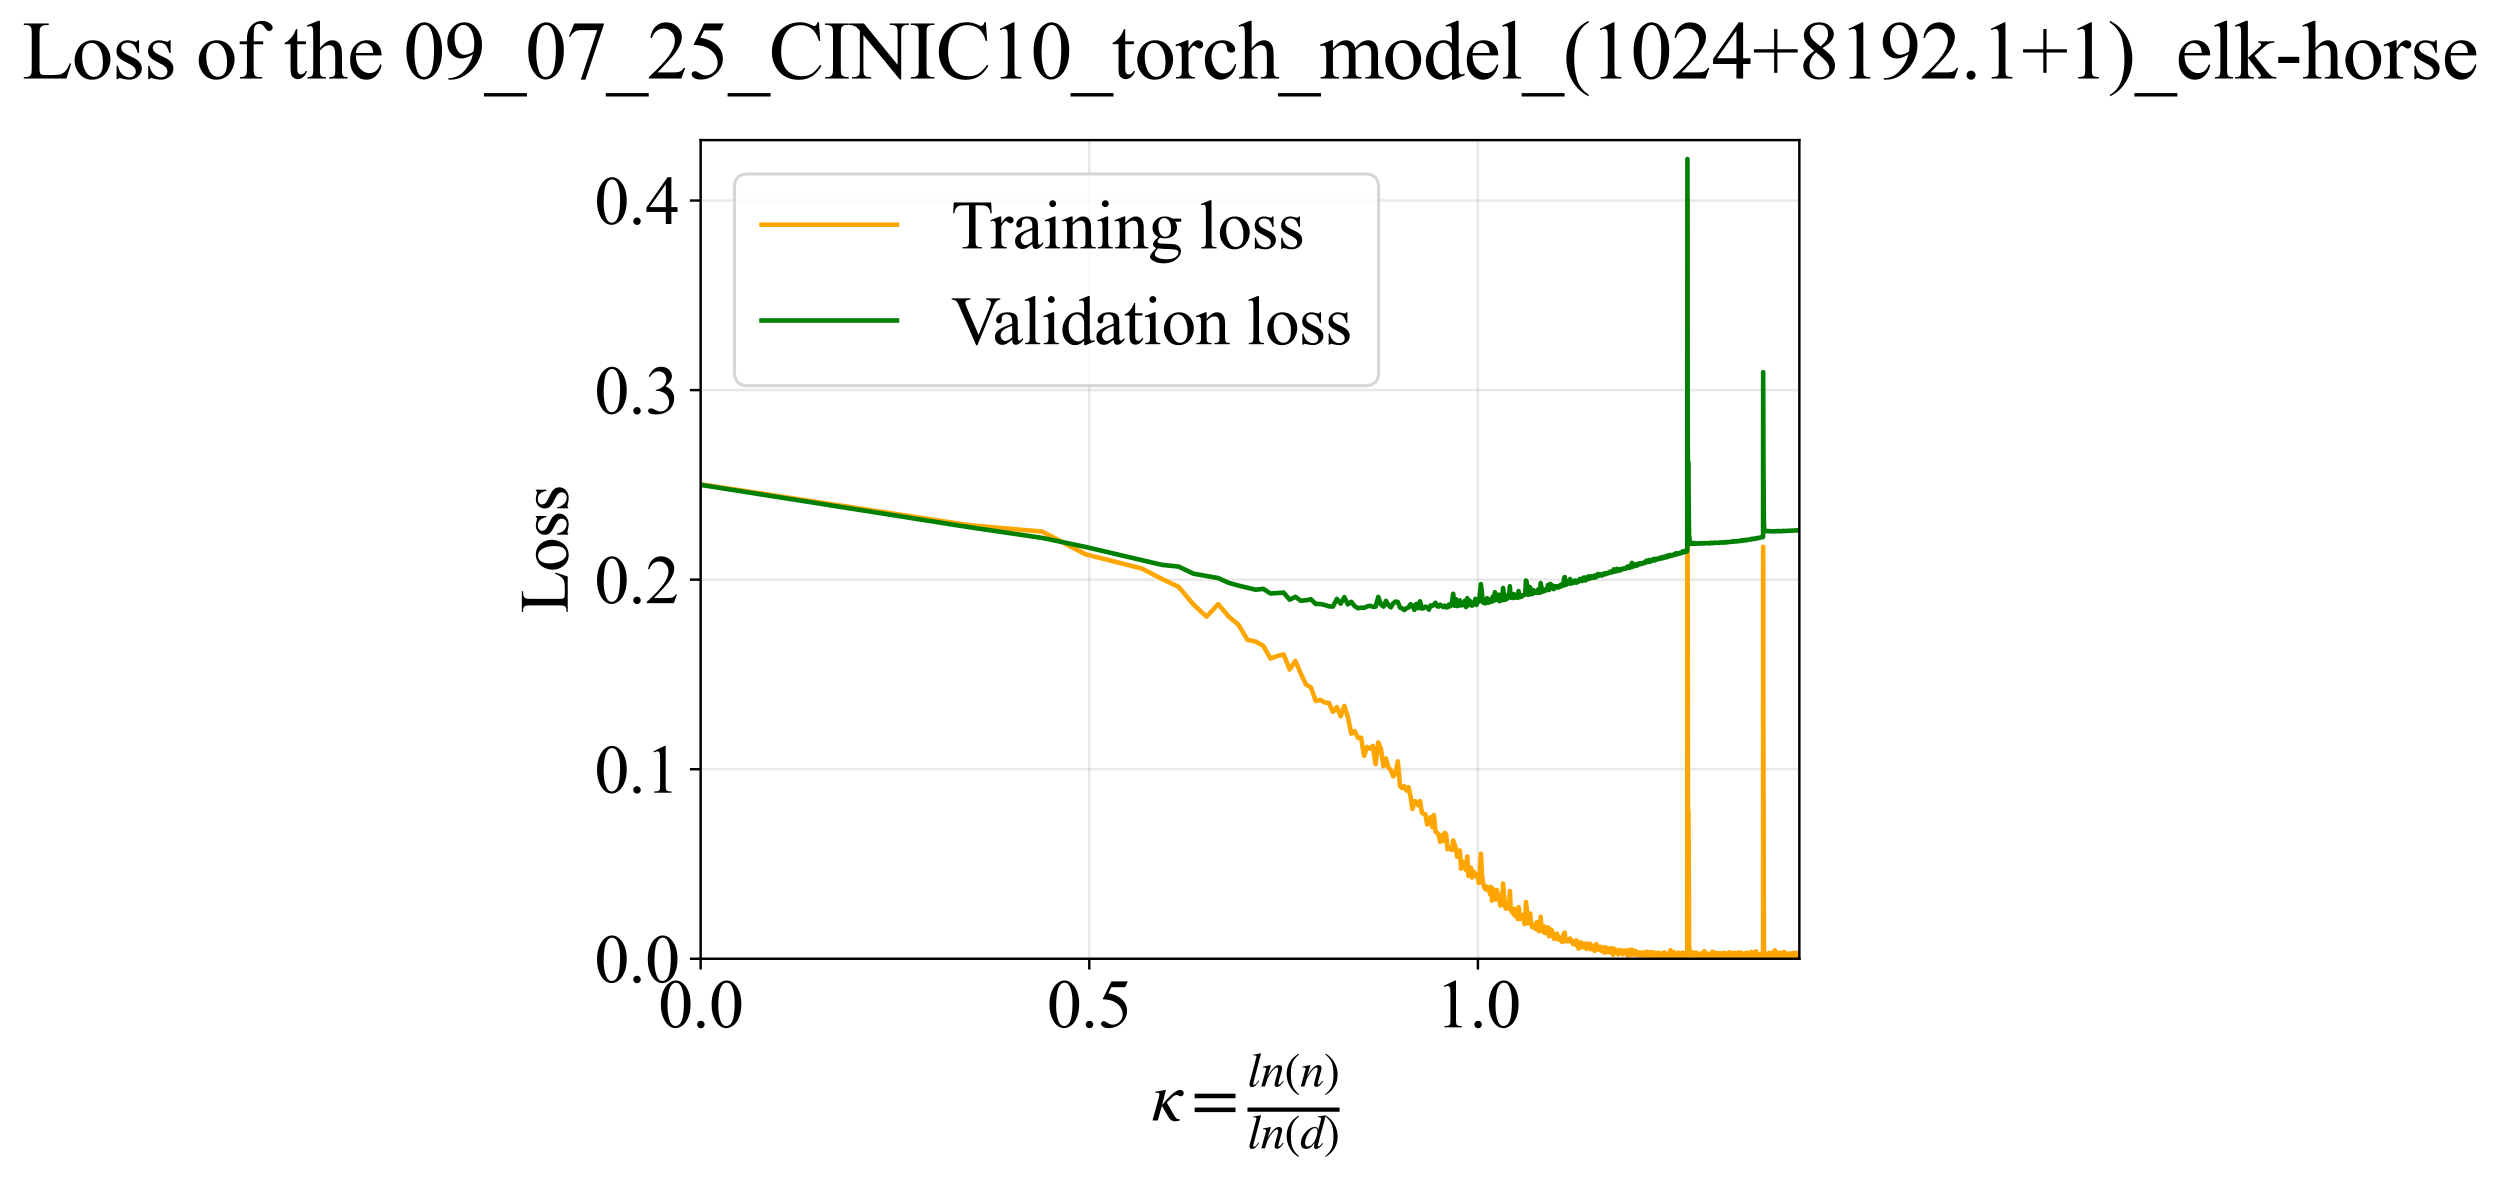 <?xml version="1.0" encoding="utf-8" standalone="no"?>
<!DOCTYPE svg PUBLIC "-//W3C//DTD SVG 1.1//EN"
  "http://www.w3.org/Graphics/SVG/1.1/DTD/svg11.dtd">
<svg xmlns:xlink="http://www.w3.org/1999/xlink" width="812.6pt" height="383.266pt" viewBox="0 0 812.6 383.266" xmlns="http://www.w3.org/2000/svg" version="1.1">
 <defs>
  <style type="text/css">*{stroke-linejoin: round; stroke-linecap: butt}</style>
 </defs>
 <g id="figure_1">
  <g id="patch_1">
   <path d="M -0 383.266 
L 812.6 383.266 
L 812.6 0 
L -0 0 
z
" style="fill: #ffffff"/>
  </g>
  <g id="axes_1">
   <g id="patch_2">
    <path d="M 227.74 311.644 
L 584.86 311.644 
L 584.86 45.532 
L 227.74 45.532 
z
" style="fill: #ffffff"/>
   </g>
   <g id="matplotlib.axis_1">
    <g id="xtick_1">
     <g id="line2d_1">
      <path d="M 227.74 311.644 
L 227.74 45.532 
" clip-path="url(#pef2666c9e7)" style="fill: none; stroke: #b0b0b0; stroke-opacity: 0.3; stroke-width: 0.8; stroke-linecap: square"/>
     </g>
     <g id="line2d_2">
      <defs>
       <path id="m1834f0f406" d="M 0 0 
L 0 3.5 
" style="stroke: #000000; stroke-width: 0.8"/>
      </defs>
      <g>
       <use xlink:href="#m1834f0f406" x="227.74" y="311.644" style="stroke: #000000; stroke-width: 0.8"/>
      </g>
     </g>
     <g id="text_1">
      <!-- 0.0 -->
      <g transform="translate(213.99 333.92) scale(0.22 -0.22)">
       <defs>
        <path id="TimesNewRomanPSMT-30" d="M 231 2094 
Q 231 2819 450 3342 
Q 669 3866 1031 4122 
Q 1313 4325 1613 4325 
Q 2100 4325 2488 3828 
Q 2972 3213 2972 2159 
Q 2972 1422 2759 906 
Q 2547 391 2217 158 
Q 1888 -75 1581 -75 
Q 975 -75 572 641 
Q 231 1244 231 2094 
z
M 844 2016 
Q 844 1141 1059 588 
Q 1238 122 1591 122 
Q 1759 122 1940 273 
Q 2122 425 2216 781 
Q 2359 1319 2359 2297 
Q 2359 3022 2209 3506 
Q 2097 3866 1919 4016 
Q 1791 4119 1609 4119 
Q 1397 4119 1231 3928 
Q 1006 3669 925 3112 
Q 844 2556 844 2016 
z
" transform="scale(0.016)"/>
        <path id="TimesNewRomanPSMT-2e" d="M 800 606 
Q 947 606 1047 504 
Q 1147 403 1147 259 
Q 1147 116 1045 14 
Q 944 -88 800 -88 
Q 656 -88 554 14 
Q 453 116 453 259 
Q 453 406 554 506 
Q 656 606 800 606 
z
" transform="scale(0.016)"/>
       </defs>
       <use xlink:href="#TimesNewRomanPSMT-30"/>
       <use xlink:href="#TimesNewRomanPSMT-2e" transform="translate(50 0)"/>
       <use xlink:href="#TimesNewRomanPSMT-30" transform="translate(75 0)"/>
      </g>
     </g>
    </g>
    <g id="xtick_2">
     <g id="line2d_3">
      <path d="M 354.058 311.644 
L 354.058 45.532 
" clip-path="url(#pef2666c9e7)" style="fill: none; stroke: #b0b0b0; stroke-opacity: 0.3; stroke-width: 0.8; stroke-linecap: square"/>
     </g>
     <g id="line2d_4">
      <g>
       <use xlink:href="#m1834f0f406" x="354.058" y="311.644" style="stroke: #000000; stroke-width: 0.8"/>
      </g>
     </g>
     <g id="text_2">
      <!-- 0.5 -->
      <g transform="translate(340.308 333.92) scale(0.22 -0.22)">
       <defs>
        <path id="TimesNewRomanPSMT-35" d="M 2778 4238 
L 2534 3706 
L 1259 3706 
L 981 3138 
Q 1809 3016 2294 2522 
Q 2709 2097 2709 1522 
Q 2709 1188 2573 903 
Q 2438 619 2231 419 
Q 2025 219 1772 97 
Q 1413 -75 1034 -75 
Q 653 -75 479 54 
Q 306 184 306 341 
Q 306 428 378 495 
Q 450 563 559 563 
Q 641 563 702 538 
Q 763 513 909 409 
Q 1144 247 1384 247 
Q 1750 247 2026 523 
Q 2303 800 2303 1197 
Q 2303 1581 2056 1914 
Q 1809 2247 1375 2428 
Q 1034 2569 447 2591 
L 1259 4238 
L 2778 4238 
z
" transform="scale(0.016)"/>
       </defs>
       <use xlink:href="#TimesNewRomanPSMT-30"/>
       <use xlink:href="#TimesNewRomanPSMT-2e" transform="translate(50 0)"/>
       <use xlink:href="#TimesNewRomanPSMT-35" transform="translate(75 0)"/>
      </g>
     </g>
    </g>
    <g id="xtick_3">
     <g id="line2d_5">
      <path d="M 480.377 311.644 
L 480.377 45.532 
" clip-path="url(#pef2666c9e7)" style="fill: none; stroke: #b0b0b0; stroke-opacity: 0.3; stroke-width: 0.8; stroke-linecap: square"/>
     </g>
     <g id="line2d_6">
      <g>
       <use xlink:href="#m1834f0f406" x="480.377" y="311.644" style="stroke: #000000; stroke-width: 0.8"/>
      </g>
     </g>
     <g id="text_3">
      <!-- 1.0 -->
      <g transform="translate(466.627 333.92) scale(0.22 -0.22)">
       <defs>
        <path id="TimesNewRomanPSMT-31" d="M 750 3822 
L 1781 4325 
L 1884 4325 
L 1884 747 
Q 1884 391 1914 303 
Q 1944 216 2037 169 
Q 2131 122 2419 116 
L 2419 0 
L 825 0 
L 825 116 
Q 1125 122 1212 167 
Q 1300 213 1334 289 
Q 1369 366 1369 747 
L 1369 3034 
Q 1369 3497 1338 3628 
Q 1316 3728 1258 3775 
Q 1200 3822 1119 3822 
Q 1003 3822 797 3725 
L 750 3822 
z
" transform="scale(0.016)"/>
       </defs>
       <use xlink:href="#TimesNewRomanPSMT-31"/>
       <use xlink:href="#TimesNewRomanPSMT-2e" transform="translate(50 0)"/>
       <use xlink:href="#TimesNewRomanPSMT-30" transform="translate(75 0)"/>
      </g>
     </g>
    </g>
    <g id="text_4">
     <!-- $\kappa  = \frac{ln(n)}{ln(d)}$ -->
     <g transform="translate(374.29 364.186) scale(0.22 -0.22)">
      <defs>
       <path id="STIXGeneral-Italic-3ba" d="M 979 1440 
L 998 1446 
Q 1850 2541 2464 2790 
Q 2547 2822 2630 2822 
Q 2797 2822 2886 2736 
Q 2976 2650 2976 2522 
Q 2976 2387 2893 2307 
Q 2810 2227 2682 2227 
Q 2605 2227 2502 2288 
Q 2400 2349 2336 2349 
Q 2170 2349 1990 2205 
Q 1811 2061 1414 1645 
L 2042 544 
Q 2202 262 2310 182 
Q 2419 102 2624 102 
L 2624 0 
Q 2374 -83 2182 -83 
Q 1786 -83 1555 326 
L 960 1350 
L 576 0 
L 90 0 
L 640 1978 
Q 730 2317 730 2406 
Q 730 2560 518 2560 
L 339 2560 
L 339 2650 
Q 678 2694 1306 2822 
L 1325 2803 
L 979 1440 
z
" transform="scale(0.016)"/>
       <path id="STIXGeneral-Regular-3d" d="M 4077 2048 
L 307 2048 
L 307 2470 
L 4077 2470 
L 4077 2048 
z
M 4077 768 
L 307 768 
L 307 1190 
L 4077 1190 
L 4077 768 
z
" transform="scale(0.016)"/>
       <path id="STIXGeneral-Italic-6c" d="M 1786 4339 
L 806 595 
Q 755 410 755 320 
Q 755 205 864 205 
Q 1037 205 1293 570 
L 1453 794 
L 1542 730 
Q 1254 275 1046 102 
Q 838 -70 576 -70 
Q 262 -70 262 288 
Q 262 397 288 480 
L 1165 3834 
Q 1184 3898 1184 3955 
Q 1184 4096 870 4096 
L 755 4096 
L 755 4198 
Q 1203 4250 1747 4371 
L 1786 4339 
z
" transform="scale(0.016)"/>
       <path id="STIXGeneral-Italic-6e" d="M 2944 749 
L 3034 666 
Q 2707 218 2534 80 
Q 2362 -58 2138 -58 
Q 2010 -58 1923 28 
Q 1837 115 1837 288 
Q 1837 390 1939 768 
L 2221 1805 
Q 2310 2150 2310 2310 
Q 2310 2496 2157 2496 
Q 1971 2496 1750 2275 
Q 1530 2054 1210 1587 
Q 998 1274 899 1024 
Q 800 774 570 0 
L 90 0 
L 704 2240 
Q 717 2304 717 2349 
Q 717 2445 630 2480 
Q 544 2515 301 2522 
L 301 2624 
Q 550 2675 857 2729 
Q 1165 2784 1338 2822 
L 1363 2810 
L 934 1414 
Q 1408 2170 1753 2496 
Q 2099 2822 2413 2822 
Q 2611 2822 2720 2716 
Q 2829 2611 2829 2432 
Q 2829 2272 2765 2048 
L 2406 749 
Q 2317 429 2317 358 
Q 2317 243 2419 243 
Q 2541 243 2810 582 
Q 2854 634 2944 749 
z
" transform="scale(0.016)"/>
       <path id="STIXGeneral-Regular-28" d="M 1946 -1030 
L 1869 -1133 
Q 1126 -710 716 32 
Q 307 774 307 1613 
Q 307 3386 1888 4326 
L 1946 4224 
Q 1293 3667 1075 3126 
Q 858 2586 858 1632 
Q 858 685 1082 96 
Q 1306 -493 1946 -1030 
z
" transform="scale(0.016)"/>
       <path id="STIXGeneral-Regular-29" d="M 186 4224 
L 262 4326 
Q 992 3891 1408 3148 
Q 1824 2406 1824 1581 
Q 1824 -166 243 -1133 
L 186 -1030 
Q 845 -486 1059 54 
Q 1274 595 1274 1562 
Q 1274 2534 1059 3120 
Q 845 3706 186 4224 
z
" transform="scale(0.016)"/>
       <path id="STIXGeneral-Italic-64" d="M 3334 4371 
L 3373 4333 
L 3123 3360 
L 2739 1958 
Q 2323 429 2323 384 
Q 2323 256 2438 256 
Q 2522 256 2614 336 
Q 2707 416 2963 710 
L 3040 646 
Q 2547 -83 2099 -83 
Q 1978 -83 1907 -6 
Q 1837 70 1837 205 
Q 1837 397 1920 774 
Q 1645 307 1379 118 
Q 1114 -70 781 -70 
Q 461 -70 278 125 
Q 96 320 96 678 
Q 96 1440 713 2131 
Q 1331 2822 1965 2822 
Q 2163 2822 2256 2732 
Q 2349 2643 2381 2451 
L 2387 2451 
L 2675 3494 
Q 2765 3808 2765 3949 
Q 2765 4051 2694 4076 
Q 2624 4102 2355 4115 
L 2355 4224 
Q 2848 4269 3334 4371 
z
M 2278 2310 
Q 2278 2477 2185 2576 
Q 2093 2675 1978 2675 
Q 1677 2675 1395 2381 
Q 1075 2042 864 1571 
Q 653 1101 653 704 
Q 653 486 752 361 
Q 851 237 1024 237 
Q 1312 237 1606 550 
Q 1901 864 2089 1350 
Q 2278 1837 2278 2310 
z
" transform="scale(0.016)"/>
      </defs>
      <use xlink:href="#STIXGeneral-Italic-3ba" transform="translate(0 0.003)"/>
      <use xlink:href="#STIXGeneral-Regular-3d" transform="translate(58.84 0.003)"/>
      <use xlink:href="#STIXGeneral-Italic-6c" transform="translate(141.78 50.192) scale(0.7)"/>
      <use xlink:href="#STIXGeneral-Italic-6e" transform="translate(161.24 50.192) scale(0.7)"/>
      <use xlink:href="#STIXGeneral-Regular-28" transform="translate(196.24 50.192) scale(0.7)"/>
      <use xlink:href="#STIXGeneral-Italic-6e" transform="translate(219.55 50.192) scale(0.7)"/>
      <use xlink:href="#STIXGeneral-Regular-29" transform="translate(254.55 50.192) scale(0.7)"/>
      <use xlink:href="#STIXGeneral-Italic-6c" transform="translate(141.78 -41.258) scale(0.7)"/>
      <use xlink:href="#STIXGeneral-Italic-6e" transform="translate(161.24 -41.258) scale(0.7)"/>
      <use xlink:href="#STIXGeneral-Regular-28" transform="translate(196.24 -41.258) scale(0.7)"/>
      <use xlink:href="#STIXGeneral-Italic-64" transform="translate(219.55 -41.258) scale(0.7)"/>
      <use xlink:href="#STIXGeneral-Regular-29" transform="translate(254.55 -41.258) scale(0.7)"/>
      <path d="M 141.78 12.8 
L 141.78 19.05 
L 277.86 19.05 
L 277.86 12.8 
L 141.78 12.8 
z
"/>
     </g>
    </g>
   </g>
   <g id="matplotlib.axis_2">
    <g id="ytick_1">
     <g id="line2d_7">
      <path d="M 227.74 311.644 
L 584.86 311.644 
" clip-path="url(#pef2666c9e7)" style="fill: none; stroke: #b0b0b0; stroke-opacity: 0.3; stroke-width: 0.8; stroke-linecap: square"/>
     </g>
     <g id="line2d_8">
      <defs>
       <path id="m0123fe685d" d="M 0 0 
L -3.5 0 
" style="stroke: #000000; stroke-width: 0.8"/>
      </defs>
      <g>
       <use xlink:href="#m0123fe685d" x="227.74" y="311.644" style="stroke: #000000; stroke-width: 0.8"/>
      </g>
     </g>
     <g id="text_5">
      <!-- 0.0 -->
      <g transform="translate(193.24 319.282) scale(0.22 -0.22)">
       <use xlink:href="#TimesNewRomanPSMT-30"/>
       <use xlink:href="#TimesNewRomanPSMT-2e" transform="translate(50 0)"/>
       <use xlink:href="#TimesNewRomanPSMT-30" transform="translate(75 0)"/>
      </g>
     </g>
    </g>
    <g id="ytick_2">
     <g id="line2d_9">
      <path d="M 227.74 250.028 
L 584.86 250.028 
" clip-path="url(#pef2666c9e7)" style="fill: none; stroke: #b0b0b0; stroke-opacity: 0.3; stroke-width: 0.8; stroke-linecap: square"/>
     </g>
     <g id="line2d_10">
      <g>
       <use xlink:href="#m0123fe685d" x="227.74" y="250.028" style="stroke: #000000; stroke-width: 0.8"/>
      </g>
     </g>
     <g id="text_6">
      <!-- 0.1 -->
      <g transform="translate(193.24 257.666) scale(0.22 -0.22)">
       <use xlink:href="#TimesNewRomanPSMT-30"/>
       <use xlink:href="#TimesNewRomanPSMT-2e" transform="translate(50 0)"/>
       <use xlink:href="#TimesNewRomanPSMT-31" transform="translate(75 0)"/>
      </g>
     </g>
    </g>
    <g id="ytick_3">
     <g id="line2d_11">
      <path d="M 227.74 188.412 
L 584.86 188.412 
" clip-path="url(#pef2666c9e7)" style="fill: none; stroke: #b0b0b0; stroke-opacity: 0.3; stroke-width: 0.8; stroke-linecap: square"/>
     </g>
     <g id="line2d_12">
      <g>
       <use xlink:href="#m0123fe685d" x="227.74" y="188.412" style="stroke: #000000; stroke-width: 0.8"/>
      </g>
     </g>
     <g id="text_7">
      <!-- 0.2 -->
      <g transform="translate(193.24 196.051) scale(0.22 -0.22)">
       <defs>
        <path id="TimesNewRomanPSMT-32" d="M 2934 816 
L 2638 0 
L 138 0 
L 138 116 
Q 1241 1122 1691 1759 
Q 2141 2397 2141 2925 
Q 2141 3328 1894 3587 
Q 1647 3847 1303 3847 
Q 991 3847 742 3664 
Q 494 3481 375 3128 
L 259 3128 
Q 338 3706 661 4015 
Q 984 4325 1469 4325 
Q 1984 4325 2329 3994 
Q 2675 3663 2675 3213 
Q 2675 2891 2525 2569 
Q 2294 2063 1775 1497 
Q 997 647 803 472 
L 1909 472 
Q 2247 472 2383 497 
Q 2519 522 2628 598 
Q 2738 675 2819 816 
L 2934 816 
z
" transform="scale(0.016)"/>
       </defs>
       <use xlink:href="#TimesNewRomanPSMT-30"/>
       <use xlink:href="#TimesNewRomanPSMT-2e" transform="translate(50 0)"/>
       <use xlink:href="#TimesNewRomanPSMT-32" transform="translate(75 0)"/>
      </g>
     </g>
    </g>
    <g id="ytick_4">
     <g id="line2d_13">
      <path d="M 227.74 126.797 
L 584.86 126.797 
" clip-path="url(#pef2666c9e7)" style="fill: none; stroke: #b0b0b0; stroke-opacity: 0.3; stroke-width: 0.8; stroke-linecap: square"/>
     </g>
     <g id="line2d_14">
      <g>
       <use xlink:href="#m0123fe685d" x="227.74" y="126.797" style="stroke: #000000; stroke-width: 0.8"/>
      </g>
     </g>
     <g id="text_8">
      <!-- 0.3 -->
      <g transform="translate(193.24 134.435) scale(0.22 -0.22)">
       <defs>
        <path id="TimesNewRomanPSMT-33" d="M 325 3431 
Q 506 3859 782 4092 
Q 1059 4325 1472 4325 
Q 1981 4325 2253 3994 
Q 2459 3747 2459 3466 
Q 2459 3003 1878 2509 
Q 2269 2356 2469 2072 
Q 2669 1788 2669 1403 
Q 2669 853 2319 450 
Q 1863 -75 997 -75 
Q 569 -75 414 31 
Q 259 138 259 259 
Q 259 350 332 419 
Q 406 488 509 488 
Q 588 488 669 463 
Q 722 447 909 348 
Q 1097 250 1169 231 
Q 1284 197 1416 197 
Q 1734 197 1970 444 
Q 2206 691 2206 1028 
Q 2206 1275 2097 1509 
Q 2016 1684 1919 1775 
Q 1784 1900 1550 2001 
Q 1316 2103 1072 2103 
L 972 2103 
L 972 2197 
Q 1219 2228 1467 2375 
Q 1716 2522 1828 2728 
Q 1941 2934 1941 3181 
Q 1941 3503 1739 3701 
Q 1538 3900 1238 3900 
Q 753 3900 428 3381 
L 325 3431 
z
" transform="scale(0.016)"/>
       </defs>
       <use xlink:href="#TimesNewRomanPSMT-30"/>
       <use xlink:href="#TimesNewRomanPSMT-2e" transform="translate(50 0)"/>
       <use xlink:href="#TimesNewRomanPSMT-33" transform="translate(75 0)"/>
      </g>
     </g>
    </g>
    <g id="ytick_5">
     <g id="line2d_15">
      <path d="M 227.74 65.181 
L 584.86 65.181 
" clip-path="url(#pef2666c9e7)" style="fill: none; stroke: #b0b0b0; stroke-opacity: 0.3; stroke-width: 0.8; stroke-linecap: square"/>
     </g>
     <g id="line2d_16">
      <g>
       <use xlink:href="#m0123fe685d" x="227.74" y="65.181" style="stroke: #000000; stroke-width: 0.8"/>
      </g>
     </g>
     <g id="text_9">
      <!-- 0.4 -->
      <g transform="translate(193.24 72.819) scale(0.22 -0.22)">
       <defs>
        <path id="TimesNewRomanPSMT-34" d="M 2978 1563 
L 2978 1119 
L 2409 1119 
L 2409 0 
L 1894 0 
L 1894 1119 
L 100 1119 
L 100 1519 
L 2066 4325 
L 2409 4325 
L 2409 1563 
L 2978 1563 
z
M 1894 1563 
L 1894 3666 
L 406 1563 
L 1894 1563 
z
" transform="scale(0.016)"/>
       </defs>
       <use xlink:href="#TimesNewRomanPSMT-30"/>
       <use xlink:href="#TimesNewRomanPSMT-2e" transform="translate(50 0)"/>
       <use xlink:href="#TimesNewRomanPSMT-34" transform="translate(75 0)"/>
      </g>
     </g>
    </g>
    <g id="text_10">
     <!-- Loss -->
     <g transform="translate(184.534 199.369) rotate(-90) scale(0.22 -0.22)">
      <defs>
       <path id="TimesNewRomanPSMT-4c" d="M 3669 1172 
L 3772 1150 
L 3409 0 
L 128 0 
L 128 116 
L 288 116 
Q 556 116 672 291 
Q 738 391 738 753 
L 738 3488 
Q 738 3884 650 3984 
Q 528 4122 288 4122 
L 128 4122 
L 128 4238 
L 2047 4238 
L 2047 4122 
Q 1709 4125 1573 4059 
Q 1438 3994 1388 3894 
Q 1338 3794 1338 3416 
L 1338 753 
Q 1338 494 1388 397 
Q 1425 331 1503 300 
Q 1581 269 1991 269 
L 2300 269 
Q 2788 269 2984 341 
Q 3181 413 3343 595 
Q 3506 778 3669 1172 
z
" transform="scale(0.016)"/>
       <path id="TimesNewRomanPSMT-6f" d="M 1600 2947 
Q 2250 2947 2644 2453 
Q 2978 2031 2978 1484 
Q 2978 1100 2793 706 
Q 2609 313 2286 112 
Q 1963 -88 1566 -88 
Q 919 -88 538 428 
Q 216 863 216 1403 
Q 216 1797 411 2186 
Q 606 2575 925 2761 
Q 1244 2947 1600 2947 
z
M 1503 2744 
Q 1338 2744 1170 2645 
Q 1003 2547 900 2300 
Q 797 2053 797 1666 
Q 797 1041 1045 587 
Q 1294 134 1700 134 
Q 2003 134 2200 384 
Q 2397 634 2397 1244 
Q 2397 2006 2069 2444 
Q 1847 2744 1503 2744 
z
" transform="scale(0.016)"/>
       <path id="TimesNewRomanPSMT-73" d="M 2050 2947 
L 2050 1972 
L 1947 1972 
Q 1828 2431 1642 2597 
Q 1456 2763 1169 2763 
Q 950 2763 815 2647 
Q 681 2531 681 2391 
Q 681 2216 781 2091 
Q 878 1963 1175 1819 
L 1631 1597 
Q 2266 1288 2266 781 
Q 2266 391 1970 151 
Q 1675 -88 1309 -88 
Q 1047 -88 709 6 
Q 606 38 541 38 
Q 469 38 428 -44 
L 325 -44 
L 325 978 
L 428 978 
Q 516 541 762 319 
Q 1009 97 1316 97 
Q 1531 97 1667 223 
Q 1803 350 1803 528 
Q 1803 744 1651 891 
Q 1500 1038 1047 1263 
Q 594 1488 453 1669 
Q 313 1847 313 2119 
Q 313 2472 555 2709 
Q 797 2947 1181 2947 
Q 1350 2947 1591 2875 
Q 1750 2828 1803 2828 
Q 1853 2828 1881 2850 
Q 1909 2872 1947 2947 
L 2050 2947 
z
" transform="scale(0.016)"/>
      </defs>
      <use xlink:href="#TimesNewRomanPSMT-4c"/>
      <use xlink:href="#TimesNewRomanPSMT-6f" transform="translate(61.084 0)"/>
      <use xlink:href="#TimesNewRomanPSMT-73" transform="translate(111.084 0)"/>
      <use xlink:href="#TimesNewRomanPSMT-73" transform="translate(150 0)"/>
     </g>
    </g>
   </g>
   <g id="line2d_17">
    <path d="M 227.74 157.414 
L 315.154 170.735 
L 338.723 172.78 
L 352.919 180.199 
L 371.064 184.768 
L 377.59 188.131 
L 383.123 190.778 
L 387.926 196.487 
L 392.169 200.436 
L 395.969 196.381 
L 399.41 200.455 
L 402.554 203.047 
L 405.448 207.949 
L 408.129 208.528 
L 410.627 209.938 
L 412.964 214.036 
L 415.16 213.243 
L 417.232 212.73 
L 419.192 217.603 
L 421.052 214.832 
L 422.821 218.967 
L 424.509 222.477 
L 426.122 223.467 
L 427.667 227.828 
L 429.149 227.495 
L 430.573 228.336 
L 431.943 228.486 
L 433.264 231.367 
L 434.538 229.844 
L 435.77 232.814 
L 436.961 229.462 
L 438.114 233.086 
L 439.232 238.474 
L 440.317 237.635 
L 441.371 239.782 
L 442.395 239.805 
L 443.391 245.663 
L 444.36 242.801 
L 445.304 243.322 
L 446.225 242.463 
L 447.122 248.397 
L 447.999 241.329 
L 448.854 243.39 
L 449.69 249.046 
L 450.508 246.539 
L 451.307 249.488 
L 452.089 250.308 
L 452.855 252.354 
L 453.605 251.396 
L 454.34 247.498 
L 455.06 255.496 
L 455.766 256.173 
L 456.459 255.516 
L 457.139 256.96 
L 457.807 255.888 
L 458.462 258.782 
L 459.106 262.945 
L 459.739 260.4 
L 460.361 260.564 
L 460.973 261.77 
L 461.574 260.399 
L 462.166 264.133 
L 462.748 264.531 
L 463.321 264.697 
L 463.885 267.981 
L 464.988 265.638 
L 465.528 268.771 
L 466.059 264.937 
L 466.583 270.322 
L 467.099 270.652 
L 467.608 271.363 
L 468.11 273.598 
L 468.605 271.456 
L 469.094 273.363 
L 469.576 270.697 
L 470.052 271.266 
L 470.521 276.05 
L 470.985 275.482 
L 471.443 275.452 
L 471.895 276.293 
L 472.342 273.2 
L 473.219 275.725 
L 473.65 278.467 
L 474.076 277.212 
L 474.497 276.464 
L 474.913 282.361 
L 475.324 280.67 
L 475.731 280.199 
L 476.133 280.72 
L 476.531 282.801 
L 476.925 278.411 
L 477.314 284.686 
L 478.081 282.002 
L 478.458 285.224 
L 478.831 283.188 
L 479.201 283.858 
L 479.567 283.986 
L 479.929 284.903 
L 480.288 284.713 
L 480.643 286.992 
L 480.995 283.815 
L 481.343 277.521 
L 481.689 284.337 
L 482.031 286.773 
L 482.369 288.177 
L 482.705 288.85 
L 483.037 289.16 
L 483.367 288.216 
L 483.694 288.912 
L 484.017 289.046 
L 484.338 290.574 
L 484.656 288.284 
L 484.971 292.715 
L 485.284 288.949 
L 485.594 290.004 
L 485.901 290.278 
L 486.206 292.313 
L 486.508 289.288 
L 486.808 291.209 
L 487.105 290.676 
L 487.693 294.31 
L 487.983 292.594 
L 488.271 294.075 
L 488.556 287.168 
L 488.84 291.202 
L 489.4 295.322 
L 489.677 293.797 
L 489.952 295.216 
L 490.225 293.595 
L 490.496 295.196 
L 490.764 289.624 
L 491.031 295.726 
L 491.82 296.9 
L 492.079 295.358 
L 492.337 297.588 
L 492.592 297.63 
L 492.846 296.997 
L 493.098 297.532 
L 493.349 298.733 
L 493.597 294.866 
L 494.089 298.665 
L 494.333 298.303 
L 494.575 298.606 
L 494.816 297.471 
L 495.292 298.448 
L 495.527 300.322 
L 495.762 299.05 
L 495.994 293.205 
L 496.226 295.183 
L 496.456 299.417 
L 496.684 300.131 
L 496.911 297.746 
L 497.136 299.606 
L 497.361 296.938 
L 497.583 299.547 
L 497.805 299.97 
L 498.025 301.329 
L 498.244 300.69 
L 498.677 301.235 
L 498.892 301.177 
L 499.106 301.923 
L 499.529 299.721 
L 499.739 300.717 
L 499.948 300.982 
L 500.156 302.66 
L 500.567 301.675 
L 500.771 298.016 
L 500.974 301.331 
L 501.176 302.571 
L 501.377 301.609 
L 501.576 302.419 
L 501.775 301.042 
L 501.972 303.14 
L 502.169 303.253 
L 502.364 303.085 
L 502.558 303.166 
L 502.752 302.822 
L 502.944 303.307 
L 503.135 301.448 
L 503.325 302.432 
L 503.515 304.3 
L 503.89 302.058 
L 504.076 303.757 
L 504.446 302.447 
L 504.63 304.369 
L 504.994 303.782 
L 505.175 305.181 
L 505.355 303.618 
L 505.534 304.909 
L 505.712 304.196 
L 505.889 304.995 
L 506.066 303.481 
L 506.241 304.452 
L 506.416 304.289 
L 506.59 305.316 
L 506.763 304.982 
L 506.935 305.468 
L 507.277 304.861 
L 507.447 304.794 
L 507.784 306.205 
L 507.952 304.793 
L 508.119 305.995 
L 508.285 303.476 
L 508.45 304.504 
L 508.614 303.142 
L 508.778 305.387 
L 508.941 305.311 
L 509.103 305.89 
L 509.265 305.691 
L 509.426 305.992 
L 509.586 305.937 
L 509.745 305.505 
L 509.904 305.844 
L 510.062 305.223 
L 510.219 305.912 
L 510.376 305.075 
L 510.532 306.011 
L 510.688 305.608 
L 510.842 306.063 
L 510.996 305.786 
L 511.302 306.875 
L 511.455 306.903 
L 511.606 306.157 
L 511.757 306.567 
L 512.057 306.455 
L 512.206 307.168 
L 512.354 305.642 
L 512.502 306.71 
L 512.649 306.852 
L 512.796 306.041 
L 512.942 306.514 
L 513.087 308.334 
L 513.232 306.443 
L 513.376 307.361 
L 513.52 307.015 
L 513.663 307.553 
L 513.948 306.348 
L 514.089 307.727 
L 514.23 307.85 
L 514.371 307.198 
L 514.511 307.219 
L 514.65 307.855 
L 514.789 307.763 
L 514.927 306.759 
L 515.065 307.006 
L 515.202 306.928 
L 515.339 308.042 
L 515.475 307.922 
L 515.611 308.426 
L 515.746 306.681 
L 516.148 308.16 
L 516.414 307.254 
L 516.547 308.039 
L 516.81 306.764 
L 516.941 308.489 
L 517.201 307.704 
L 517.33 307.701 
L 517.459 307.318 
L 517.716 308.621 
L 517.971 307.541 
L 518.097 307.839 
L 518.349 309.064 
L 518.6 307.769 
L 518.724 307.76 
L 518.849 306.836 
L 519.096 308.189 
L 519.463 308.652 
L 519.585 307.858 
L 519.706 307.964 
L 519.827 308.285 
L 519.947 308.282 
L 520.067 308.425 
L 520.187 307.73 
L 520.425 308.993 
L 520.544 308.2 
L 520.662 308.528 
L 520.779 308.301 
L 520.897 309.189 
L 521.13 308.351 
L 521.247 307.916 
L 521.362 308.318 
L 521.478 309.615 
L 521.708 307.907 
L 521.822 308.778 
L 521.936 308.679 
L 522.05 308.07 
L 522.276 309.505 
L 522.389 309.365 
L 522.613 309.356 
L 522.725 309.151 
L 522.836 308.353 
L 523.057 309.516 
L 523.278 308.474 
L 523.605 309.597 
L 523.714 308.233 
L 523.822 308.377 
L 524.038 309.426 
L 524.145 309.439 
L 524.359 310.289 
L 524.571 308.345 
L 524.677 308.599 
L 524.783 309.42 
L 524.888 309.25 
L 524.993 309.556 
L 525.201 309.027 
L 525.305 309.629 
L 525.512 308.923 
L 525.615 309.416 
L 525.718 309.005 
L 525.923 310.172 
L 526.025 309.309 
L 526.228 309.479 
L 526.329 308.749 
L 526.63 309.808 
L 526.83 309.317 
L 526.93 309.544 
L 527.029 308.974 
L 527.128 309.022 
L 527.226 310.007 
L 527.325 309.639 
L 527.423 310.177 
L 527.52 309.757 
L 527.618 309.974 
L 527.715 309.018 
L 527.812 309.062 
L 527.909 309.776 
L 528.006 309.058 
L 528.198 309.64 
L 528.294 309.782 
L 528.389 308.962 
L 528.484 309.773 
L 528.579 309.192 
L 528.863 310.066 
L 528.957 309.367 
L 529.051 310.579 
L 529.238 308.835 
L 529.331 309.868 
L 529.516 308.967 
L 529.609 310.258 
L 529.701 310.045 
L 529.884 310.437 
L 529.976 309.618 
L 530.067 310.131 
L 530.158 309.892 
L 530.249 310.319 
L 530.339 308.631 
L 530.61 309.757 
L 530.699 309.403 
L 530.789 309.779 
L 530.878 309.309 
L 530.967 309.418 
L 531.056 310.296 
L 531.144 310.154 
L 531.321 309.227 
L 531.408 309.035 
L 531.496 309.31 
L 531.671 310.22 
L 531.758 310.016 
L 531.845 310.057 
L 531.932 309.902 
L 532.018 310.42 
L 532.104 309.829 
L 532.19 309.893 
L 532.276 310.075 
L 532.447 309.524 
L 532.532 310.256 
L 532.617 310.088 
L 532.702 309.546 
L 532.787 310.276 
L 532.871 310.049 
L 532.956 310.549 
L 533.04 309.807 
L 533.124 309.968 
L 533.207 310.085 
L 533.291 309.628 
L 533.457 309.771 
L 533.623 310.658 
L 533.705 310.167 
L 533.87 310.649 
L 533.952 309.634 
L 534.034 309.978 
L 534.115 310.419 
L 534.197 309.833 
L 534.278 310.679 
L 534.359 309.645 
L 534.44 309.969 
L 534.521 310.265 
L 534.601 309.839 
L 534.681 310.156 
L 534.762 309.652 
L 534.842 309.668 
L 534.921 310.514 
L 535.001 309.861 
L 535.081 309.871 
L 535.239 309.36 
L 535.318 310.531 
L 535.475 309.529 
L 535.554 309.553 
L 535.632 310.061 
L 535.788 309.529 
L 536.021 310.65 
L 536.098 309.733 
L 536.175 310.418 
L 536.252 310.063 
L 536.329 310.233 
L 536.406 310.429 
L 536.482 310.268 
L 536.559 310.6 
L 536.711 309.432 
L 536.862 310.611 
L 536.938 310.599 
L 537.013 310.757 
L 537.088 310.622 
L 537.238 309.718 
L 537.313 310.606 
L 537.388 310.1 
L 537.536 310.634 
L 537.758 309.628 
L 537.832 310.809 
L 537.906 310.263 
L 537.979 310.778 
L 538.052 310.304 
L 538.125 310.676 
L 538.198 310.106 
L 538.344 310.672 
L 538.416 310.836 
L 538.489 309.968 
L 538.561 310.858 
L 538.705 309.968 
L 538.92 310.852 
L 538.991 309.65 
L 539.062 310.167 
L 539.134 310.855 
L 539.205 310.356 
L 539.346 310.872 
L 539.487 310.009 
L 539.697 311.209 
L 539.767 310.371 
L 539.837 310.699 
L 539.907 311.23 
L 539.976 310.196 
L 540.046 310.875 
L 540.115 310.713 
L 540.253 309.865 
L 540.459 310.734 
L 540.527 310.04 
L 540.596 310.375 
L 540.664 310.733 
L 540.732 310.573 
L 540.935 309.529 
L 541.003 310.92 
L 541.07 310.045 
L 541.137 310.739 
L 541.205 310.572 
L 541.339 310.585 
L 541.472 310.073 
L 541.605 310.92 
L 541.671 310.049 
L 541.738 310.243 
L 541.804 310.918 
L 541.87 310.077 
L 541.936 310.236 
L 542.001 310.25 
L 542.067 310.753 
L 542.132 310.417 
L 542.198 310.408 
L 542.263 310.1 
L 542.393 310.452 
L 542.458 310.225 
L 542.587 310.768 
L 542.652 309.571 
L 542.781 310.772 
L 542.909 310.275 
L 542.973 308.895 
L 543.037 310.44 
L 543.101 310.098 
L 543.291 310.789 
L 543.355 310.287 
L 543.418 310.798 
L 543.481 310.625 
L 543.544 310.794 
L 543.67 309.758 
L 543.795 310.801 
L 543.92 310.629 
L 544.044 309.434 
L 544.106 309.787 
L 544.23 310.812 
L 544.291 310.291 
L 544.353 311.152 
L 544.415 309.953 
L 544.476 310.642 
L 544.598 310.271 
L 544.66 310.646 
L 544.721 310.276 
L 544.842 310.984 
L 544.964 309.959 
L 545.024 310.64 
L 545.084 310.132 
L 545.145 310.654 
L 545.205 310.312 
L 545.265 310.137 
L 545.385 310.654 
L 545.445 310.316 
L 545.504 309.627 
L 545.623 311.166 
L 545.683 311 
L 545.742 310.326 
L 545.801 310.832 
L 545.86 310.318 
L 545.919 310.836 
L 545.978 310.49 
L 546.037 309.978 
L 546.096 310.156 
L 546.155 310.833 
L 546.213 310.326 
L 546.272 310.16 
L 546.33 310.666 
L 546.504 309.814 
L 546.678 310.846 
L 546.851 309.649 
L 546.908 311.019 
L 546.966 310.334 
L 547.023 311.005 
L 547.08 310.839 
L 547.137 311.006 
L 547.251 310.505 
L 547.308 310.684 
L 547.365 310.511 
L 547.421 309.827 
L 547.478 310.681 
L 547.534 310.341 
L 547.591 310.343 
L 547.647 310.514 
L 547.703 310.17 
L 547.815 311.185 
L 547.871 310.339 
L 547.927 310.68 
L 547.983 311.028 
L 548.038 309.834 
L 548.094 310.68 
L 548.15 310.003 
L 548.205 310.353 
L 548.316 309.836 
L 548.426 310.432 
L 548.481 64.343 
L 548.536 181.822 
L 548.7 290.611 
L 548.755 277.124 
L 548.809 263.45 
L 549.026 308.165 
L 549.08 307.945 
L 549.242 310.493 
L 549.35 310.107 
L 549.403 309.768 
L 549.457 309.996 
L 549.51 310.844 
L 549.564 310.351 
L 549.617 310.542 
L 549.67 310.408 
L 549.724 310.192 
L 549.777 311.254 
L 549.935 309.73 
L 550.094 311.426 
L 550.146 310.757 
L 550.199 309.567 
L 550.251 310.417 
L 550.356 310.265 
L 550.46 310.775 
L 550.616 310.094 
L 550.667 309.936 
L 550.822 310.623 
L 550.874 310.619 
L 550.925 310.815 
L 550.977 310.798 
L 551.028 310.291 
L 551.079 310.973 
L 551.13 310.469 
L 551.283 309.615 
L 551.334 310.64 
L 551.385 310.132 
L 551.486 309.79 
L 551.638 310.995 
L 551.688 309.969 
L 551.739 310.311 
L 551.839 310.824 
L 551.989 310.316 
L 552.039 310.145 
L 552.089 310.329 
L 552.139 310.482 
L 552.188 310.144 
L 552.238 310.327 
L 552.287 311.52 
L 552.337 309.972 
L 552.386 309.982 
L 552.436 310.666 
L 552.534 310.492 
L 552.583 310.497 
L 552.632 309.978 
L 552.681 310.493 
L 552.73 310.845 
L 552.779 310.501 
L 552.877 309.989 
L 552.926 310.156 
L 553.12 311.361 
L 553.168 310.671 
L 553.265 310.679 
L 553.313 310.678 
L 553.361 310.345 
L 553.409 310.681 
L 553.505 310.853 
L 553.553 309.657 
L 553.6 310.166 
L 553.696 311.025 
L 553.743 310.677 
L 553.838 311.032 
L 553.981 309.153 
L 554.028 309.832 
L 554.169 310.688 
L 554.216 310.175 
L 554.31 310.347 
L 554.357 310.345 
L 554.403 311.208 
L 554.45 309.839 
L 554.497 310.181 
L 554.636 310.868 
L 554.683 310.341 
L 554.729 310.522 
L 554.775 310.867 
L 554.868 310.009 
L 554.914 310.18 
L 554.96 310.873 
L 555.006 310.864 
L 555.052 310.006 
L 555.143 310.184 
L 555.189 310.35 
L 555.235 310.191 
L 555.281 310.013 
L 555.326 310.696 
L 555.417 310.53 
L 555.463 310.695 
L 555.508 310.012 
L 555.553 310.19 
L 555.644 310.361 
L 555.689 310.018 
L 555.824 310.869 
L 556.003 310.536 
L 556.137 310.875 
L 556.315 310.536 
L 556.359 310.704 
L 556.448 310.197 
L 556.492 310.884 
L 556.58 310.705 
L 556.624 309.34 
L 556.668 310.711 
L 556.712 310.027 
L 556.755 310.198 
L 556.799 310.888 
L 556.887 310.54 
L 556.974 310.717 
L 557.061 310.027 
L 557.104 309.684 
L 557.148 310.03 
L 557.191 311.055 
L 557.234 310.714 
L 557.407 310.033 
L 557.45 310.885 
L 557.535 310.71 
L 557.578 310.549 
L 557.621 309.691 
L 557.664 310.718 
L 557.707 310.032 
L 557.877 311.062 
L 558.004 310.032 
L 558.046 310.72 
L 558.131 310.38 
L 558.173 310.553 
L 558.215 310.036 
L 558.257 311.057 
L 558.299 309.863 
L 558.341 310.723 
L 558.383 310.72 
L 558.425 310.21 
L 558.467 310.718 
L 558.508 310.893 
L 558.55 310.725 
L 558.592 310.548 
L 558.634 309.865 
L 558.675 311.239 
L 558.758 310.383 
L 558.841 310.725 
L 558.965 310.212 
L 559.088 310.726 
L 559.129 310.213 
L 559.17 310.894 
L 559.211 310.383 
L 559.252 310.899 
L 559.293 310.557 
L 559.334 309.875 
L 559.375 311.071 
L 559.456 310.554 
L 559.497 309.871 
L 559.537 310.728 
L 559.578 310.215 
L 559.659 310.897 
L 559.699 310.04 
L 559.74 310.385 
L 559.78 310.899 
L 559.82 309.874 
L 559.861 310.901 
L 559.901 310.901 
L 559.981 310.048 
L 560.021 310.726 
L 560.061 310.731 
L 560.101 310.219 
L 560.181 310.563 
L 560.221 310.391 
L 560.261 310.732 
L 560.3 310.217 
L 560.34 309.706 
L 560.38 310.22 
L 560.42 310.901 
L 560.459 310.734 
L 560.578 309.873 
L 560.656 311.079 
L 560.696 310.567 
L 560.814 309.878 
L 560.892 310.906 
L 560.931 310.566 
L 560.97 310.394 
L 561.009 310.906 
L 561.048 310.049 
L 561.242 310.91 
L 561.281 310.735 
L 561.319 311.08 
L 561.358 310.907 
L 561.474 310.223 
L 561.551 311.251 
L 561.589 310.569 
L 561.627 310.224 
L 561.666 311.082 
L 561.742 310.396 
L 561.818 310.566 
L 561.857 309.712 
L 561.895 310.737 
L 561.933 310.224 
L 562.009 310.738 
L 562.046 310.569 
L 562.084 309.54 
L 562.16 310.227 
L 562.198 311.082 
L 562.273 310.742 
L 562.311 310.915 
L 562.461 310.054 
L 562.573 310.914 
L 562.685 309.89 
L 562.796 311.086 
L 562.944 310.231 
L 563.055 310.918 
L 563.166 310.405 
L 563.202 310.916 
L 563.312 309.718 
L 563.349 310.573 
L 563.422 310.23 
L 563.458 309.888 
L 563.495 310.229 
L 563.749 311.088 
L 563.965 309.721 
L 564.073 310.917 
L 564.18 310.752 
L 564.216 310.406 
L 564.251 310.578 
L 564.287 311.259 
L 564.358 310.749 
L 564.394 311.093 
L 564.429 310.921 
L 564.571 310.237 
L 564.712 311.091 
L 564.747 310.235 
L 564.818 310.921 
L 564.853 310.922 
L 564.923 311.265 
L 565.028 310.066 
L 565.062 310.922 
L 565.132 310.41 
L 565.167 309.553 
L 565.236 309.895 
L 565.34 311.095 
L 565.375 310.923 
L 565.513 310.24 
L 565.547 310.754 
L 565.616 310.24 
L 565.651 310.07 
L 565.753 310.755 
L 565.89 309.729 
L 565.958 311.61 
L 566.026 310.754 
L 566.06 309.728 
L 566.094 310.757 
L 566.128 310.583 
L 566.162 310.414 
L 566.196 311.098 
L 566.229 310.242 
L 566.297 310.924 
L 566.364 309.902 
L 566.398 310.415 
L 566.465 310.244 
L 566.499 310.93 
L 566.632 310.416 
L 566.666 310.416 
L 566.799 311.1 
L 566.832 310.244 
L 566.899 310.759 
L 566.932 310.585 
L 566.965 310.929 
L 566.998 311.27 
L 567.031 310.758 
L 567.064 310.415 
L 567.097 311.101 
L 567.13 310.759 
L 567.163 310.759 
L 567.229 310.075 
L 567.262 310.588 
L 567.327 310.075 
L 567.393 311.274 
L 567.523 309.731 
L 567.588 311.616 
L 567.621 310.419 
L 567.718 311.103 
L 567.751 310.762 
L 567.848 309.733 
L 567.88 311.275 
L 567.977 310.59 
L 568.009 310.591 
L 568.041 310.934 
L 568.105 310.761 
L 568.17 310.246 
L 568.202 311.102 
L 568.265 310.078 
L 568.297 310.078 
L 568.393 311.106 
L 568.457 309.908 
L 568.488 310.762 
L 568.615 309.735 
L 568.647 311.277 
L 568.741 310.593 
L 568.836 311.106 
L 568.93 310.594 
L 569.055 311.621 
L 569.18 310.422 
L 569.336 310.938 
L 569.367 309.396 
L 569.429 309.909 
L 569.552 311.108 
L 569.614 311.279 
L 569.675 310.424 
L 569.737 309.911 
L 569.829 310.938 
L 569.951 309.912 
L 570.042 310.767 
L 570.073 310.598 
L 570.103 310.768 
L 570.133 310.596 
L 570.164 310.084 
L 570.194 311.281 
L 570.224 310.596 
L 570.254 310.596 
L 570.315 310.768 
L 570.345 310.426 
L 570.405 310.94 
L 570.435 309.913 
L 570.496 310.94 
L 570.526 310.939 
L 570.556 311.111 
L 570.586 310.94 
L 570.705 310.085 
L 570.765 311.111 
L 570.795 310.941 
L 570.825 309.23 
L 570.884 310.086 
L 570.914 310.941 
L 571.003 310.599 
L 571.032 310.94 
L 571.062 310.257 
L 571.121 309.915 
L 571.151 310.942 
L 571.239 310.77 
L 571.269 311.113 
L 571.298 310.257 
L 571.327 310.601 
L 571.357 310.599 
L 571.386 310.429 
L 571.415 310.6 
L 571.503 311.113 
L 571.62 310.6 
L 571.649 310.6 
L 571.678 311.286 
L 571.736 310.943 
L 571.765 310.6 
L 571.823 310.771 
L 571.852 311.113 
L 571.881 310.601 
L 571.91 310.943 
L 571.997 310.43 
L 572.083 311.286 
L 572.112 311.115 
L 572.14 310.088 
L 572.226 310.259 
L 572.255 310.26 
L 572.312 310.773 
L 572.341 310.602 
L 572.369 310.26 
L 572.398 310.773 
L 572.427 310.602 
L 572.455 311.116 
L 572.54 310.945 
L 572.597 310.432 
L 572.682 310.603 
L 572.739 311.459 
L 572.767 310.432 
L 572.88 310.945 
L 572.936 310.432 
L 572.964 310.777 
L 572.992 311.117 
L 573.02 309.923 
L 573.076 311.021 
L 573.104 177.746 
L 573.188 255.132 
L 573.355 309.846 
L 573.383 310.082 
L 573.41 309.361 
L 573.438 310.333 
L 573.576 310.868 
L 573.632 310.535 
L 573.659 311.04 
L 573.769 310.204 
L 573.797 311.577 
L 573.879 310.55 
L 573.934 310.378 
L 573.961 311.239 
L 574.043 310.378 
L 574.125 310.736 
L 574.152 310.065 
L 574.233 310.396 
L 574.287 311.072 
L 574.341 310.559 
L 574.395 310.222 
L 574.422 310.551 
L 574.449 311.072 
L 574.503 310.048 
L 574.691 310.91 
L 574.718 309.882 
L 574.745 310.914 
L 574.798 310.574 
L 574.825 310.4 
L 574.852 311.084 
L 574.905 310.403 
L 575.011 309.719 
L 575.064 310.749 
L 575.117 310.578 
L 575.144 310.063 
L 575.197 310.577 
L 575.276 310.237 
L 575.302 310.918 
L 575.355 310.407 
L 575.407 310.752 
L 575.433 311.434 
L 575.46 310.067 
L 575.486 310.237 
L 575.512 310.07 
L 575.538 310.577 
L 575.564 310.412 
L 575.591 310.41 
L 575.669 310.582 
L 575.695 310.241 
L 575.747 310.754 
L 575.773 310.413 
L 575.851 310.925 
L 575.877 310.583 
L 575.903 309.725 
L 575.929 310.585 
L 575.98 310.414 
L 576.006 311.098 
L 576.084 310.585 
L 576.109 309.902 
L 576.187 310.757 
L 576.212 310.755 
L 576.289 311.1 
L 576.315 309.558 
L 576.392 310.927 
L 576.417 310.928 
L 576.621 309.903 
L 576.672 310.932 
L 576.697 310.758 
L 576.722 309.559 
L 576.748 311.103 
L 576.798 310.932 
L 576.823 311.275 
L 576.849 310.248 
L 576.899 310.247 
L 576.924 308.877 
L 576.95 310.934 
L 577 310.419 
L 577.075 310.76 
L 577.05 310.077 
L 577.1 310.421 
L 577.15 310.251 
L 577.3 311.105 
L 577.325 311.106 
L 577.449 309.908 
L 577.499 311.279 
L 577.573 310.934 
L 577.672 309.907 
L 577.697 311.276 
L 577.795 310.594 
L 577.82 310.765 
L 577.845 309.737 
L 577.894 311.107 
L 577.918 310.423 
L 577.943 310.423 
L 577.992 310.254 
L 578.016 310.594 
L 578.065 311.279 
L 578.138 310.937 
L 578.26 309.738 
L 578.429 311.11 
L 578.55 309.911 
L 578.574 310.767 
L 578.67 310.939 
L 578.718 309.741 
L 578.79 310.426 
L 578.814 310.254 
L 578.838 310.767 
L 578.862 310.597 
L 578.886 310.598 
L 578.957 310.94 
L 578.981 310.597 
L 579.005 310.597 
L 579.076 310.084 
L 579.1 310.769 
L 579.171 310.938 
L 579.218 310.085 
L 579.336 310.94 
L 579.407 309.744 
L 579.43 310.77 
L 579.477 311.112 
L 579.501 310.598 
L 579.524 310.77 
L 579.595 310.086 
L 579.641 311.283 
L 579.711 310.428 
L 579.735 310.428 
L 579.758 311.113 
L 579.781 310.087 
L 579.828 310.599 
L 579.944 310.258 
L 579.967 311.114 
L 579.99 309.402 
L 580.06 310.77 
L 580.083 310.771 
L 580.129 309.744 
L 580.152 310.943 
L 580.198 310.258 
L 580.29 311.115 
L 580.313 310.428 
L 580.336 310.431 
L 580.382 310.943 
L 580.405 310.258 
L 580.451 310.772 
L 580.519 309.916 
L 580.496 311.115 
L 580.542 310.258 
L 580.565 311.286 
L 580.656 310.942 
L 580.701 310.087 
L 580.747 310.943 
L 580.769 311.114 
L 580.792 310.944 
L 580.837 311.285 
L 580.928 310.259 
L 580.95 310.088 
L 580.973 310.602 
L 580.995 311.116 
L 581.018 310.26 
L 581.085 310.774 
L 581.108 310.261 
L 581.153 311.287 
L 581.197 310.602 
L 581.22 310.602 
L 581.354 311.116 
L 581.398 309.917 
L 581.487 310.429 
L 581.576 310.089 
L 581.621 310.944 
L 581.665 310.089 
L 581.709 311.117 
L 581.731 310.431 
L 581.753 310.602 
L 581.775 309.919 
L 581.797 309.917 
L 581.907 310.946 
L 581.951 310.09 
L 581.973 311.117 
L 581.995 310.946 
L 582.017 311.631 
L 582.083 310.433 
L 582.192 310.945 
L 582.214 310.775 
L 582.301 311.118 
L 582.322 310.092 
L 582.431 310.947 
L 582.496 310.433 
L 582.474 311.118 
L 582.56 310.775 
L 582.582 310.776 
L 582.625 310.946 
L 582.647 310.604 
L 582.668 310.263 
L 582.69 311.118 
L 582.733 310.433 
L 582.754 310.776 
L 582.797 310.263 
L 582.84 310.777 
L 582.883 309.749 
L 582.925 311.289 
L 583.011 310.605 
L 583.032 310.948 
L 583.096 310.263 
L 583.202 311.29 
L 583.244 310.776 
L 583.308 310.264 
L 583.392 310.435 
L 583.413 311.119 
L 583.477 310.093 
L 583.498 310.948 
L 583.582 310.264 
L 583.624 310.607 
L 583.645 310.948 
L 583.686 310.264 
L 583.707 309.75 
L 583.77 310.093 
L 583.833 310.948 
L 583.853 309.751 
L 583.874 309.751 
L 583.937 311.291 
L 583.999 310.607 
L 584.02 310.607 
L 584.061 311.121 
L 584.082 310.265 
L 584.103 310.949 
L 584.185 310.093 
L 584.226 310.265 
L 584.247 311.292 
L 584.268 310.264 
L 584.329 310.606 
L 584.391 309.923 
L 584.411 310.436 
L 584.514 310.949 
L 584.616 310.266 
L 584.738 311.121 
L 584.799 309.923 
L 584.86 310.094 
" clip-path="url(#pef2666c9e7)" style="fill: none; stroke: #ffa500; stroke-width: 1.5; stroke-linecap: square"/>
   </g>
   <g id="line2d_18">
    <path d="M 227.74 157.613 
L 315.154 171.379 
L 338.723 174.834 
L 352.919 177.794 
L 377.59 183.586 
L 383.123 184.172 
L 387.926 186.469 
L 395.969 187.896 
L 399.41 189.459 
L 402.554 190.33 
L 408.129 191.681 
L 410.627 191.4 
L 412.964 192.916 
L 417.232 192.606 
L 419.192 194.91 
L 421.052 193.998 
L 422.821 195.268 
L 424.509 195.118 
L 426.122 194.796 
L 427.667 196.31 
L 429.149 196.317 
L 430.573 196.625 
L 431.943 197.072 
L 433.264 197.15 
L 434.538 194.651 
L 435.77 196.203 
L 436.961 194.108 
L 438.114 196.452 
L 439.232 195.604 
L 440.317 197.025 
L 441.371 197.679 
L 442.395 197.522 
L 443.391 197.572 
L 444.36 197.127 
L 445.304 196.895 
L 446.225 197.215 
L 447.122 197.178 
L 447.999 194.033 
L 448.854 196.482 
L 449.69 197.164 
L 450.508 195.318 
L 451.307 196.699 
L 452.089 197.407 
L 452.855 196.104 
L 453.605 195.531 
L 454.34 195.688 
L 455.06 197.508 
L 455.766 197.765 
L 456.459 198.269 
L 457.139 197.698 
L 457.807 197.496 
L 458.462 196.418 
L 459.106 196.839 
L 459.739 198.227 
L 460.361 196.306 
L 460.973 197.683 
L 461.574 195.462 
L 462.166 197.803 
L 462.748 197.647 
L 463.321 197.175 
L 463.885 197.481 
L 464.441 198.158 
L 464.988 196.793 
L 465.528 196.958 
L 466.059 196.543 
L 466.583 195.933 
L 467.099 197.012 
L 467.608 197.156 
L 468.11 196.546 
L 469.094 197.312 
L 469.576 196.85 
L 470.052 197.41 
L 470.521 197.399 
L 470.985 196.488 
L 471.443 197.026 
L 471.895 196.386 
L 472.342 193.009 
L 472.783 196.875 
L 473.219 194.739 
L 473.65 196.998 
L 474.076 196.875 
L 474.497 195.148 
L 474.913 196.782 
L 475.324 196.704 
L 475.731 196.204 
L 476.133 195.28 
L 476.531 197.293 
L 476.925 194.423 
L 477.314 196.719 
L 477.699 195.231 
L 478.458 196.867 
L 478.831 195.887 
L 479.201 196.37 
L 479.567 194.656 
L 479.929 196.603 
L 480.288 195.136 
L 480.643 195.577 
L 480.995 193.564 
L 481.343 189.873 
L 482.031 195.829 
L 482.369 195.082 
L 482.705 196.128 
L 483.037 195.837 
L 483.367 194.447 
L 483.694 195.914 
L 484.017 195.509 
L 484.338 195.704 
L 484.656 194.711 
L 484.971 195.542 
L 485.284 193.849 
L 485.594 195.237 
L 485.901 192.504 
L 486.206 194.99 
L 486.508 193.992 
L 486.808 194.541 
L 487.105 193.293 
L 487.4 195.425 
L 487.693 194.119 
L 488.271 195.112 
L 488.556 191.124 
L 489.121 194.983 
L 489.677 194.712 
L 489.952 194.528 
L 490.225 193.379 
L 490.496 193.988 
L 490.764 190.561 
L 491.031 194.257 
L 491.296 194.227 
L 491.559 193.286 
L 491.82 194.374 
L 492.079 193.107 
L 492.337 194.288 
L 492.592 193.911 
L 492.846 193.774 
L 493.098 193.86 
L 493.349 194.333 
L 493.597 192.119 
L 493.844 193.786 
L 494.089 194.06 
L 494.333 193.508 
L 494.575 193.931 
L 494.816 193.455 
L 495.054 193.555 
L 495.527 193.32 
L 495.762 192.896 
L 495.994 188.704 
L 496.226 189.147 
L 496.456 193.242 
L 496.684 193.348 
L 496.911 190.648 
L 497.136 193.209 
L 497.361 190.955 
L 497.583 193.076 
L 497.805 192.884 
L 498.025 193.121 
L 498.461 191.8 
L 498.677 192.578 
L 498.892 192.402 
L 499.106 192.675 
L 499.318 192.432 
L 499.529 192.447 
L 499.739 192.689 
L 499.948 191.626 
L 500.156 192.577 
L 500.362 192.5 
L 500.567 192.686 
L 500.771 189.552 
L 501.176 191.825 
L 501.377 192.218 
L 501.576 192.296 
L 501.775 191.651 
L 501.972 192.074 
L 502.364 191.811 
L 502.558 191.9 
L 502.752 191.303 
L 502.944 191.343 
L 503.135 190.17 
L 503.515 191.753 
L 503.703 191.303 
L 503.89 189.792 
L 504.076 190.518 
L 504.446 190.181 
L 504.812 191.184 
L 504.994 191.491 
L 505.355 190.507 
L 505.534 191.02 
L 505.712 190.564 
L 506.241 190.941 
L 506.416 191.017 
L 506.59 190.476 
L 506.763 190.784 
L 507.107 190.233 
L 507.277 190.706 
L 507.447 190.048 
L 507.616 190.205 
L 507.784 189.982 
L 507.952 190.384 
L 508.119 189.867 
L 508.45 187.757 
L 508.614 187.576 
L 508.778 190.175 
L 509.103 189.777 
L 509.265 189.931 
L 509.426 189.145 
L 509.586 189.046 
L 509.745 188.787 
L 510.062 189.552 
L 510.219 189.275 
L 510.376 188.202 
L 510.532 189.753 
L 510.842 189.261 
L 510.996 189.547 
L 511.15 189.245 
L 511.302 189.488 
L 511.455 189.242 
L 511.606 189.442 
L 511.907 188.702 
L 512.057 189.207 
L 512.206 189.173 
L 512.354 188.787 
L 512.502 189.378 
L 512.796 189.004 
L 512.942 189.011 
L 513.087 188.887 
L 513.232 189.007 
L 513.52 188.182 
L 513.663 188.751 
L 514.089 188.459 
L 514.23 188.85 
L 514.371 188.557 
L 514.511 188.572 
L 514.65 187.782 
L 514.789 187.821 
L 514.927 188.015 
L 515.065 187.717 
L 515.339 188.672 
L 515.475 188.001 
L 515.611 188.425 
L 515.746 188.181 
L 515.881 188.322 
L 516.282 187.331 
L 516.414 188.155 
L 516.678 187.648 
L 516.81 188.079 
L 516.941 187.684 
L 517.071 187.705 
L 517.201 187.293 
L 517.459 187.528 
L 517.588 187.667 
L 517.716 187.55 
L 517.843 187.831 
L 518.224 187.097 
L 518.475 187.533 
L 518.6 187.727 
L 518.724 187.25 
L 518.849 187.387 
L 519.341 186.593 
L 519.463 187.241 
L 519.585 187.175 
L 519.947 186.612 
L 520.306 186.967 
L 520.425 186.752 
L 520.662 187.076 
L 520.779 186.692 
L 521.13 186.828 
L 521.247 186.457 
L 521.362 186.732 
L 521.478 186.522 
L 521.708 186.657 
L 521.822 186.309 
L 521.936 186.613 
L 522.501 186.347 
L 522.613 186.221 
L 522.725 186.321 
L 522.836 186.194 
L 522.947 186.27 
L 523.057 185.907 
L 523.168 186.092 
L 523.496 185.946 
L 523.605 186.033 
L 523.714 185.725 
L 523.822 186.084 
L 524.145 185.95 
L 524.252 185.53 
L 524.359 185.861 
L 524.465 185.716 
L 524.571 185.053 
L 524.677 185.577 
L 524.783 185.092 
L 524.888 185.12 
L 525.097 185.769 
L 525.201 185.414 
L 525.305 185.508 
L 525.512 185.253 
L 525.615 184.89 
L 525.821 185.232 
L 525.923 185.206 
L 526.126 185.543 
L 526.228 185.224 
L 526.43 185.424 
L 526.63 185.059 
L 526.73 184.987 
L 526.83 185.33 
L 527.029 185.07 
L 527.128 185.083 
L 527.325 184.907 
L 527.423 184.817 
L 527.52 184.998 
L 527.618 184.81 
L 527.909 184.907 
L 528.102 184.73 
L 528.198 184.79 
L 528.294 184.665 
L 528.389 184.885 
L 528.579 184.643 
L 528.674 184.555 
L 528.769 184.631 
L 528.957 184.195 
L 529.144 184.541 
L 529.238 184.525 
L 529.424 184.361 
L 529.516 184.317 
L 529.609 184.011 
L 529.701 184.581 
L 529.884 184.187 
L 530.067 184.157 
L 530.158 184.273 
L 530.249 184.167 
L 530.43 182.975 
L 530.52 183.899 
L 530.61 183.844 
L 530.699 184.242 
L 530.878 183.912 
L 530.967 183.988 
L 531.232 183.639 
L 531.321 183.865 
L 531.408 183.812 
L 531.496 183.937 
L 531.584 183.395 
L 531.671 183.85 
L 531.758 183.77 
L 531.845 183.927 
L 532.104 183.424 
L 532.276 183.735 
L 532.362 183.687 
L 532.617 183.502 
L 532.702 183.108 
L 532.787 183.443 
L 532.871 183.415 
L 533.207 183.366 
L 533.291 183.06 
L 533.374 183.225 
L 533.457 183.101 
L 533.623 183.287 
L 533.705 183.199 
L 534.115 182.897 
L 534.359 183.048 
L 534.44 182.834 
L 534.521 182.946 
L 534.601 182.771 
L 534.681 182.99 
L 534.762 182.719 
L 534.842 182.799 
L 534.921 182.834 
L 535.001 182.366 
L 535.081 182.553 
L 535.16 182.297 
L 535.239 182.618 
L 535.318 182.582 
L 535.397 182.673 
L 535.554 182.188 
L 535.71 182.618 
L 535.943 182.297 
L 536.021 182.035 
L 536.098 182.624 
L 536.175 182.422 
L 536.252 182.487 
L 536.329 182.29 
L 536.482 182.519 
L 536.559 182.476 
L 536.711 182.111 
L 536.787 182.237 
L 536.938 182.126 
L 537.013 182.29 
L 537.088 182.196 
L 537.163 182.191 
L 537.238 181.766 
L 537.313 181.915 
L 537.61 182.058 
L 537.684 182.12 
L 537.758 181.688 
L 537.979 182.137 
L 538.052 181.768 
L 538.125 181.955 
L 538.198 181.651 
L 538.271 181.956 
L 538.416 181.734 
L 538.777 181.818 
L 538.92 181.532 
L 538.991 181.689 
L 539.134 181.701 
L 539.205 181.559 
L 539.275 181.682 
L 539.346 181.606 
L 539.417 181.384 
L 539.487 181.491 
L 539.557 181.371 
L 539.627 181.519 
L 539.697 181.427 
L 539.767 181.497 
L 539.837 181.218 
L 539.907 181.342 
L 539.976 181.568 
L 540.046 181.135 
L 540.115 181.269 
L 540.184 181.365 
L 540.322 181.24 
L 540.459 181.232 
L 540.527 181.048 
L 540.732 181.394 
L 540.868 181.164 
L 541.003 181.23 
L 541.205 180.922 
L 541.272 181.145 
L 541.405 180.898 
L 541.539 181.019 
L 541.671 180.687 
L 541.738 181.16 
L 541.804 180.879 
L 541.87 180.968 
L 542.067 180.661 
L 542.132 180.888 
L 542.198 180.72 
L 542.263 180.909 
L 542.328 180.821 
L 542.587 180.433 
L 542.652 180.714 
L 542.716 180.435 
L 542.781 180.608 
L 542.973 180.712 
L 543.164 180.399 
L 543.355 180.697 
L 543.544 180.393 
L 543.67 180.392 
L 543.982 180.306 
L 544.044 180.433 
L 544.168 180.157 
L 544.23 180.393 
L 544.291 180.287 
L 544.353 180.142 
L 544.415 180.267 
L 544.537 180.158 
L 544.721 179.827 
L 544.903 180.225 
L 544.964 179.999 
L 545.024 180.119 
L 545.205 179.923 
L 545.265 180.078 
L 545.325 179.934 
L 545.445 179.924 
L 545.504 179.873 
L 545.564 179.972 
L 545.623 179.862 
L 545.683 179.867 
L 545.86 179.705 
L 546.037 179.902 
L 546.33 179.693 
L 546.504 179.718 
L 546.562 179.563 
L 546.62 179.757 
L 546.678 179.575 
L 546.793 179.599 
L 546.908 179.204 
L 546.966 179.514 
L 547.023 179.377 
L 547.194 179.483 
L 547.251 179.501 
L 547.421 179.327 
L 547.591 179.355 
L 547.647 179.236 
L 547.703 179.366 
L 547.759 179.416 
L 547.815 178.984 
L 547.871 179.135 
L 547.927 179.264 
L 547.983 179.23 
L 548.15 179.102 
L 548.205 179.314 
L 548.26 179.079 
L 548.316 179.128 
L 548.371 179.17 
L 548.426 178.812 
L 548.481 51.693 
L 548.536 130.927 
L 548.7 169.702 
L 548.755 165.222 
L 548.809 150.407 
L 548.864 161.469 
L 549.026 175.628 
L 549.08 174.368 
L 549.242 176.39 
L 549.296 176.399 
L 549.403 176.823 
L 549.564 176.468 
L 549.724 176.436 
L 549.777 176.683 
L 549.83 176.443 
L 550.041 176.722 
L 550.094 176.744 
L 550.146 176.501 
L 550.199 176.589 
L 550.356 176.755 
L 550.512 176.512 
L 550.616 176.719 
L 550.667 176.655 
L 550.771 176.72 
L 550.822 176.604 
L 550.874 176.689 
L 550.925 176.768 
L 551.079 176.538 
L 551.233 176.731 
L 551.385 176.671 
L 551.789 176.664 
L 551.889 176.613 
L 551.939 176.706 
L 551.989 176.639 
L 552.238 176.645 
L 552.386 176.654 
L 552.485 176.509 
L 552.534 176.675 
L 552.583 176.653 
L 552.73 176.566 
L 552.828 176.665 
L 552.877 176.594 
L 553.313 176.647 
L 553.409 176.561 
L 553.457 176.587 
L 553.696 176.625 
L 553.791 176.518 
L 553.933 176.657 
L 554.122 176.53 
L 554.169 176.631 
L 554.216 176.523 
L 555.189 176.577 
L 555.326 176.509 
L 555.372 176.611 
L 555.417 176.513 
L 555.869 176.53 
L 555.958 176.411 
L 556.003 176.605 
L 556.092 176.563 
L 556.448 176.506 
L 556.668 176.439 
L 556.755 176.541 
L 556.799 176.473 
L 556.974 176.439 
L 557.017 176.532 
L 557.104 176.474 
L 557.234 176.452 
L 557.493 176.373 
L 557.707 176.442 
L 558.592 176.402 
L 558.634 176.48 
L 558.717 176.403 
L 559.006 176.311 
L 559.088 176.406 
L 559.129 176.34 
L 559.699 176.326 
L 559.74 176.279 
L 559.82 176.349 
L 560.3 176.35 
L 560.34 176.378 
L 560.38 176.241 
L 560.459 176.34 
L 560.853 176.285 
L 560.892 176.181 
L 560.931 176.319 
L 561.319 176.213 
L 561.435 176.171 
L 561.474 176.278 
L 561.551 176.215 
L 563.422 176.022 
L 563.458 175.869 
L 563.531 176.035 
L 564.216 175.958 
L 564.287 176.01 
L 564.323 175.932 
L 564.536 175.949 
L 564.606 175.868 
L 564.677 175.912 
L 564.818 175.88 
L 565.167 175.916 
L 565.306 175.829 
L 565.513 175.772 
L 565.582 175.831 
L 565.616 175.742 
L 565.992 175.764 
L 566.128 175.672 
L 566.162 175.78 
L 566.196 175.749 
L 566.229 175.566 
L 566.297 175.68 
L 566.431 175.669 
L 566.532 175.708 
L 566.666 175.643 
L 566.766 175.674 
L 566.799 175.618 
L 566.932 175.568 
L 567.229 175.6 
L 567.262 175.638 
L 567.294 175.602 
L 567.36 175.481 
L 567.425 175.52 
L 567.523 175.58 
L 567.654 175.496 
L 567.686 175.53 
L 567.718 175.592 
L 567.751 175.478 
L 567.783 175.503 
L 567.88 175.431 
L 567.848 175.584 
L 567.912 175.507 
L 568.073 175.488 
L 568.137 175.462 
L 568.297 175.398 
L 568.773 175.355 
L 568.867 175.264 
L 568.993 175.395 
L 569.149 175.245 
L 569.274 175.318 
L 569.367 175.154 
L 569.398 175.235 
L 569.706 175.206 
L 569.829 175.114 
L 569.951 175.198 
L 570.042 175.1 
L 570.073 175.134 
L 570.405 175.047 
L 570.496 175.123 
L 570.526 175.086 
L 570.735 174.983 
L 570.765 175.044 
L 570.825 174.949 
L 570.914 175.051 
L 570.944 174.963 
L 571.032 174.907 
L 571.062 174.995 
L 571.151 174.944 
L 572.88 174.548 
L 572.964 174.61 
L 572.992 174.595 
L 573.076 174.369 
L 573.104 120.981 
L 573.188 149.106 
L 573.327 170.463 
L 573.355 169.833 
L 573.383 170.908 
L 573.494 172.7 
L 573.521 172.252 
L 573.549 172.682 
L 573.632 172.556 
L 573.769 172.586 
L 573.906 172.627 
L 573.961 172.538 
L 574.016 172.637 
L 574.043 172.511 
L 574.125 172.585 
L 576.006 172.716 
L 576.161 172.66 
L 576.289 172.696 
L 576.545 172.704 
L 576.672 172.699 
L 576.95 172.698 
L 577.025 172.701 
L 577.05 172.648 
L 577.225 172.661 
L 577.25 172.708 
L 577.325 172.643 
L 577.648 172.659 
L 577.697 172.678 
L 577.746 172.622 
L 578.065 172.667 
L 578.26 172.622 
L 578.381 172.646 
L 579.028 172.661 
L 579.171 172.622 
L 579.289 172.619 
L 579.407 172.636 
L 579.618 172.569 
L 579.641 172.614 
L 584.86 172.352 
L 584.86 172.352 
" clip-path="url(#pef2666c9e7)" style="fill: none; stroke: #008000; stroke-width: 1.5; stroke-linecap: square"/>
   </g>
   <g id="patch_3">
    <path d="M 227.74 311.644 
L 227.74 45.532 
" style="fill: none; stroke: #000000; stroke-width: 0.8; stroke-linejoin: miter; stroke-linecap: square"/>
   </g>
   <g id="patch_4">
    <path d="M 584.86 311.644 
L 584.86 45.532 
" style="fill: none; stroke: #000000; stroke-width: 0.8; stroke-linejoin: miter; stroke-linecap: square"/>
   </g>
   <g id="patch_5">
    <path d="M 227.74 311.644 
L 584.86 311.644 
" style="fill: none; stroke: #000000; stroke-width: 0.8; stroke-linejoin: miter; stroke-linecap: square"/>
   </g>
   <g id="patch_6">
    <path d="M 227.74 45.532 
L 584.86 45.532 
" style="fill: none; stroke: #000000; stroke-width: 0.8; stroke-linejoin: miter; stroke-linecap: square"/>
   </g>
   <g id="text_11">
    <!-- Loss of the 09_07_25_CINIC10_torch_model_(1024+8192.1+1)_elk-horse -->
    <g transform="translate(7.2 25.532) scale(0.264 -0.264)">
     <defs>
      <path id="TimesNewRomanPSMT-20" transform="scale(0.016)"/>
      <path id="TimesNewRomanPSMT-66" d="M 1319 2638 
L 1319 756 
Q 1319 356 1406 250 
Q 1522 113 1716 113 
L 1975 113 
L 1975 0 
L 266 0 
L 266 113 
L 394 113 
Q 519 113 622 175 
Q 725 238 764 344 
Q 803 450 803 756 
L 803 2638 
L 247 2638 
L 247 2863 
L 803 2863 
L 803 3050 
Q 803 3478 940 3775 
Q 1078 4072 1361 4255 
Q 1644 4438 1997 4438 
Q 2325 4438 2600 4225 
Q 2781 4084 2781 3909 
Q 2781 3816 2700 3733 
Q 2619 3650 2525 3650 
Q 2453 3650 2373 3701 
Q 2294 3753 2178 3923 
Q 2063 4094 1966 4153 
Q 1869 4213 1750 4213 
Q 1606 4213 1506 4136 
Q 1406 4059 1362 3898 
Q 1319 3738 1319 3069 
L 1319 2863 
L 2056 2863 
L 2056 2638 
L 1319 2638 
z
" transform="scale(0.016)"/>
      <path id="TimesNewRomanPSMT-74" d="M 1031 3803 
L 1031 2863 
L 1700 2863 
L 1700 2644 
L 1031 2644 
L 1031 788 
Q 1031 509 1111 412 
Q 1191 316 1316 316 
Q 1419 316 1516 380 
Q 1613 444 1666 569 
L 1788 569 
Q 1678 263 1478 108 
Q 1278 -47 1066 -47 
Q 922 -47 784 33 
Q 647 113 581 261 
Q 516 409 516 719 
L 516 2644 
L 63 2644 
L 63 2747 
Q 234 2816 414 2980 
Q 594 3144 734 3369 
Q 806 3488 934 3803 
L 1031 3803 
z
" transform="scale(0.016)"/>
      <path id="TimesNewRomanPSMT-68" d="M 1041 4444 
L 1041 2350 
Q 1388 2731 1591 2839 
Q 1794 2947 1997 2947 
Q 2241 2947 2416 2812 
Q 2591 2678 2675 2391 
Q 2734 2191 2734 1659 
L 2734 647 
Q 2734 375 2778 275 
Q 2809 200 2884 156 
Q 2959 113 3159 113 
L 3159 0 
L 1753 0 
L 1753 113 
L 1819 113 
Q 2019 113 2097 173 
Q 2175 234 2206 353 
Q 2216 403 2216 647 
L 2216 1659 
Q 2216 2128 2167 2275 
Q 2119 2422 2012 2495 
Q 1906 2569 1756 2569 
Q 1603 2569 1437 2487 
Q 1272 2406 1041 2159 
L 1041 647 
Q 1041 353 1073 281 
Q 1106 209 1195 161 
Q 1284 113 1503 113 
L 1503 0 
L 84 0 
L 84 113 
Q 275 113 384 172 
Q 447 203 484 290 
Q 522 378 522 647 
L 522 3238 
Q 522 3728 498 3840 
Q 475 3953 426 3993 
Q 378 4034 297 4034 
Q 231 4034 84 3984 
L 41 4094 
L 897 4444 
L 1041 4444 
z
" transform="scale(0.016)"/>
      <path id="TimesNewRomanPSMT-65" d="M 681 1784 
Q 678 1147 991 784 
Q 1303 422 1725 422 
Q 2006 422 2214 576 
Q 2422 731 2563 1106 
L 2659 1044 
Q 2594 616 2278 264 
Q 1963 -88 1488 -88 
Q 972 -88 605 314 
Q 238 716 238 1394 
Q 238 2128 614 2539 
Q 991 2950 1559 2950 
Q 2041 2950 2350 2633 
Q 2659 2316 2659 1784 
L 681 1784 
z
M 681 1966 
L 2006 1966 
Q 1991 2241 1941 2353 
Q 1863 2528 1708 2628 
Q 1553 2728 1384 2728 
Q 1125 2728 920 2526 
Q 716 2325 681 1966 
z
" transform="scale(0.016)"/>
      <path id="TimesNewRomanPSMT-39" d="M 338 -88 
L 338 28 
Q 744 34 1094 217 
Q 1444 400 1770 856 
Q 2097 1313 2225 1859 
Q 1734 1544 1338 1544 
Q 891 1544 572 1889 
Q 253 2234 253 2806 
Q 253 3363 572 3797 
Q 956 4325 1575 4325 
Q 2097 4325 2469 3894 
Q 2925 3359 2925 2575 
Q 2925 1869 2578 1258 
Q 2231 647 1613 244 
Q 1109 -88 516 -88 
L 338 -88 
z
M 2275 2091 
Q 2331 2497 2331 2741 
Q 2331 3044 2228 3395 
Q 2125 3747 1936 3934 
Q 1747 4122 1506 4122 
Q 1228 4122 1018 3872 
Q 809 3622 809 3128 
Q 809 2469 1088 2097 
Q 1291 1828 1588 1828 
Q 1731 1828 1928 1897 
Q 2125 1966 2275 2091 
z
" transform="scale(0.016)"/>
      <path id="TimesNewRomanPSMT-5f" d="M 3256 -1381 
L -53 -1381 
L -53 -1119 
L 3256 -1119 
L 3256 -1381 
z
" transform="scale(0.016)"/>
      <path id="TimesNewRomanPSMT-37" d="M 644 4238 
L 2916 4238 
L 2916 4119 
L 1503 -88 
L 1153 -88 
L 2419 3728 
L 1253 3728 
Q 900 3728 750 3644 
Q 488 3500 328 3200 
L 238 3234 
L 644 4238 
z
" transform="scale(0.016)"/>
      <path id="TimesNewRomanPSMT-43" d="M 3853 4334 
L 3950 2894 
L 3853 2894 
Q 3659 3541 3300 3825 
Q 2941 4109 2438 4109 
Q 2016 4109 1675 3895 
Q 1334 3681 1139 3212 
Q 944 2744 944 2047 
Q 944 1472 1128 1050 
Q 1313 628 1683 403 
Q 2053 178 2528 178 
Q 2941 178 3256 354 
Q 3572 531 3950 1056 
L 4047 994 
Q 3728 428 3303 165 
Q 2878 -97 2294 -97 
Q 1241 -97 663 684 
Q 231 1266 231 2053 
Q 231 2688 515 3219 
Q 800 3750 1298 4042 
Q 1797 4334 2388 4334 
Q 2847 4334 3294 4109 
Q 3425 4041 3481 4041 
Q 3566 4041 3628 4100 
Q 3709 4184 3744 4334 
L 3853 4334 
z
" transform="scale(0.016)"/>
      <path id="TimesNewRomanPSMT-49" d="M 1975 116 
L 1975 0 
L 159 0 
L 159 116 
L 309 116 
Q 572 116 691 269 
Q 766 369 766 750 
L 766 3488 
Q 766 3809 725 3913 
Q 694 3991 597 4047 
Q 459 4122 309 4122 
L 159 4122 
L 159 4238 
L 1975 4238 
L 1975 4122 
L 1822 4122 
Q 1563 4122 1444 3969 
Q 1366 3869 1366 3488 
L 1366 750 
Q 1366 428 1406 325 
Q 1438 247 1538 191 
Q 1672 116 1822 116 
L 1975 116 
z
" transform="scale(0.016)"/>
      <path id="TimesNewRomanPSMT-4e" d="M -84 4238 
L 1066 4238 
L 3656 1059 
L 3656 3503 
Q 3656 3894 3569 3991 
Q 3453 4122 3203 4122 
L 3056 4122 
L 3056 4238 
L 4531 4238 
L 4531 4122 
L 4381 4122 
Q 4113 4122 4000 3959 
Q 3931 3859 3931 3503 
L 3931 -69 
L 3819 -69 
L 1025 3344 
L 1025 734 
Q 1025 344 1109 247 
Q 1228 116 1475 116 
L 1625 116 
L 1625 0 
L 150 0 
L 150 116 
L 297 116 
Q 569 116 681 278 
Q 750 378 750 734 
L 750 3681 
Q 566 3897 470 3965 
Q 375 4034 191 4094 
Q 100 4122 -84 4122 
L -84 4238 
z
" transform="scale(0.016)"/>
      <path id="TimesNewRomanPSMT-72" d="M 1038 2947 
L 1038 2303 
Q 1397 2947 1775 2947 
Q 1947 2947 2059 2842 
Q 2172 2738 2172 2600 
Q 2172 2478 2090 2393 
Q 2009 2309 1897 2309 
Q 1788 2309 1652 2417 
Q 1516 2525 1450 2525 
Q 1394 2525 1328 2463 
Q 1188 2334 1038 2041 
L 1038 669 
Q 1038 431 1097 309 
Q 1138 225 1241 169 
Q 1344 113 1538 113 
L 1538 0 
L 72 0 
L 72 113 
Q 291 113 397 181 
Q 475 231 506 341 
Q 522 394 522 644 
L 522 1753 
Q 522 2253 501 2348 
Q 481 2444 426 2487 
Q 372 2531 291 2531 
Q 194 2531 72 2484 
L 41 2597 
L 906 2947 
L 1038 2947 
z
" transform="scale(0.016)"/>
      <path id="TimesNewRomanPSMT-63" d="M 2631 1088 
Q 2516 522 2178 217 
Q 1841 -88 1431 -88 
Q 944 -88 581 321 
Q 219 731 219 1428 
Q 219 2103 620 2525 
Q 1022 2947 1584 2947 
Q 2006 2947 2278 2723 
Q 2550 2500 2550 2259 
Q 2550 2141 2473 2067 
Q 2397 1994 2259 1994 
Q 2075 1994 1981 2113 
Q 1928 2178 1911 2362 
Q 1894 2547 1784 2644 
Q 1675 2738 1481 2738 
Q 1169 2738 978 2506 
Q 725 2200 725 1697 
Q 725 1184 976 792 
Q 1228 400 1656 400 
Q 1963 400 2206 609 
Q 2378 753 2541 1131 
L 2631 1088 
z
" transform="scale(0.016)"/>
      <path id="TimesNewRomanPSMT-6d" d="M 1050 2338 
Q 1363 2650 1419 2697 
Q 1559 2816 1721 2881 
Q 1884 2947 2044 2947 
Q 2313 2947 2506 2790 
Q 2700 2634 2766 2338 
Q 3088 2713 3309 2830 
Q 3531 2947 3766 2947 
Q 3994 2947 4170 2830 
Q 4347 2713 4450 2447 
Q 4519 2266 4519 1878 
L 4519 647 
Q 4519 378 4559 278 
Q 4591 209 4675 161 
Q 4759 113 4950 113 
L 4950 0 
L 3538 0 
L 3538 113 
L 3597 113 
Q 3781 113 3884 184 
Q 3956 234 3988 344 
Q 4000 397 4000 647 
L 4000 1878 
Q 4000 2228 3916 2372 
Q 3794 2572 3525 2572 
Q 3359 2572 3192 2489 
Q 3025 2406 2788 2181 
L 2781 2147 
L 2788 2013 
L 2788 647 
Q 2788 353 2820 281 
Q 2853 209 2943 161 
Q 3034 113 3253 113 
L 3253 0 
L 1806 0 
L 1806 113 
Q 2044 113 2133 169 
Q 2222 225 2256 338 
Q 2272 391 2272 647 
L 2272 1878 
Q 2272 2228 2169 2381 
Q 2031 2581 1784 2581 
Q 1616 2581 1450 2491 
Q 1191 2353 1050 2181 
L 1050 647 
Q 1050 366 1089 281 
Q 1128 197 1204 155 
Q 1281 113 1516 113 
L 1516 0 
L 100 0 
L 100 113 
Q 297 113 375 155 
Q 453 197 493 289 
Q 534 381 534 647 
L 534 1741 
Q 534 2213 506 2350 
Q 484 2453 437 2492 
Q 391 2531 309 2531 
Q 222 2531 100 2484 
L 53 2597 
L 916 2947 
L 1050 2947 
L 1050 2338 
z
" transform="scale(0.016)"/>
      <path id="TimesNewRomanPSMT-64" d="M 2222 322 
Q 2013 103 1813 7 
Q 1613 -88 1381 -88 
Q 913 -88 563 304 
Q 213 697 213 1313 
Q 213 1928 600 2439 
Q 988 2950 1597 2950 
Q 1975 2950 2222 2709 
L 2222 3238 
Q 2222 3728 2198 3840 
Q 2175 3953 2125 3993 
Q 2075 4034 2000 4034 
Q 1919 4034 1784 3984 
L 1744 4094 
L 2597 4444 
L 2738 4444 
L 2738 1134 
Q 2738 631 2761 520 
Q 2784 409 2836 365 
Q 2888 322 2956 322 
Q 3041 322 3181 375 
L 3216 266 
L 2366 -88 
L 2222 -88 
L 2222 322 
z
M 2222 541 
L 2222 2016 
Q 2203 2228 2109 2403 
Q 2016 2578 1861 2667 
Q 1706 2756 1559 2756 
Q 1284 2756 1069 2509 
Q 784 2184 784 1559 
Q 784 928 1059 592 
Q 1334 256 1672 256 
Q 1956 256 2222 541 
z
" transform="scale(0.016)"/>
      <path id="TimesNewRomanPSMT-6c" d="M 1184 4444 
L 1184 647 
Q 1184 378 1223 290 
Q 1263 203 1344 158 
Q 1425 113 1647 113 
L 1647 0 
L 244 0 
L 244 113 
Q 441 113 512 153 
Q 584 194 625 287 
Q 666 381 666 647 
L 666 3247 
Q 666 3731 644 3842 
Q 622 3953 573 3993 
Q 525 4034 450 4034 
Q 369 4034 244 3984 
L 191 4094 
L 1044 4444 
L 1184 4444 
z
" transform="scale(0.016)"/>
      <path id="TimesNewRomanPSMT-28" d="M 1988 -1253 
L 1988 -1369 
Q 1516 -1131 1200 -813 
Q 750 -359 506 256 
Q 263 872 263 1534 
Q 263 2503 741 3301 
Q 1219 4100 1988 4444 
L 1988 4313 
Q 1603 4100 1356 3731 
Q 1109 3363 987 2797 
Q 866 2231 866 1616 
Q 866 947 969 400 
Q 1050 -31 1165 -292 
Q 1281 -553 1476 -793 
Q 1672 -1034 1988 -1253 
z
" transform="scale(0.016)"/>
      <path id="TimesNewRomanPSMT-2b" d="M 1672 441 
L 1672 2000 
L 116 2000 
L 116 2256 
L 1672 2256 
L 1672 3809 
L 1922 3809 
L 1922 2256 
L 3484 2256 
L 3484 2000 
L 1922 2000 
L 1922 441 
L 1672 441 
z
" transform="scale(0.016)"/>
      <path id="TimesNewRomanPSMT-38" d="M 1228 2134 
Q 725 2547 579 2797 
Q 434 3047 434 3316 
Q 434 3728 753 4026 
Q 1072 4325 1600 4325 
Q 2113 4325 2425 4047 
Q 2738 3769 2738 3413 
Q 2738 3175 2569 2928 
Q 2400 2681 1866 2347 
Q 2416 1922 2594 1678 
Q 2831 1359 2831 1006 
Q 2831 559 2490 242 
Q 2150 -75 1597 -75 
Q 994 -75 656 303 
Q 388 606 388 966 
Q 388 1247 577 1523 
Q 766 1800 1228 2134 
z
M 1719 2469 
Q 2094 2806 2194 3001 
Q 2294 3197 2294 3444 
Q 2294 3772 2109 3958 
Q 1925 4144 1606 4144 
Q 1288 4144 1088 3959 
Q 888 3775 888 3528 
Q 888 3366 970 3203 
Q 1053 3041 1206 2894 
L 1719 2469 
z
M 1375 2016 
Q 1116 1797 991 1539 
Q 866 1281 866 981 
Q 866 578 1086 336 
Q 1306 94 1647 94 
Q 1984 94 2187 284 
Q 2391 475 2391 747 
Q 2391 972 2272 1150 
Q 2050 1481 1375 2016 
z
" transform="scale(0.016)"/>
      <path id="TimesNewRomanPSMT-29" d="M 144 4313 
L 144 4444 
Q 619 4209 934 3891 
Q 1381 3434 1625 2820 
Q 1869 2206 1869 1541 
Q 1869 572 1392 -226 
Q 916 -1025 144 -1369 
L 144 -1253 
Q 528 -1038 776 -670 
Q 1025 -303 1145 264 
Q 1266 831 1266 1447 
Q 1266 2113 1163 2663 
Q 1084 3094 967 3353 
Q 850 3613 656 3853 
Q 463 4094 144 4313 
z
" transform="scale(0.016)"/>
      <path id="TimesNewRomanPSMT-6b" d="M 1047 4444 
L 1047 1594 
L 1775 2259 
Q 2006 2472 2044 2528 
Q 2069 2566 2069 2603 
Q 2069 2666 2017 2711 
Q 1966 2756 1847 2763 
L 1847 2863 
L 3091 2863 
L 3091 2763 
Q 2834 2756 2664 2684 
Q 2494 2613 2291 2428 
L 1556 1750 
L 2291 822 
Q 2597 438 2703 334 
Q 2853 188 2966 144 
Q 3044 113 3238 113 
L 3238 0 
L 1847 0 
L 1847 113 
Q 1966 116 2008 148 
Q 2050 181 2050 241 
Q 2050 313 1925 472 
L 1047 1594 
L 1047 644 
Q 1047 366 1086 278 
Q 1125 191 1197 153 
Q 1269 116 1509 113 
L 1509 0 
L 53 0 
L 53 113 
Q 272 113 381 166 
Q 447 200 481 272 
Q 528 375 528 628 
L 528 3234 
Q 528 3731 506 3842 
Q 484 3953 434 3995 
Q 384 4038 303 4038 
Q 238 4038 106 3984 
L 53 4094 
L 903 4444 
L 1047 4444 
z
" transform="scale(0.016)"/>
      <path id="TimesNewRomanPSMT-2d" d="M 259 1672 
L 1875 1672 
L 1875 1200 
L 259 1200 
L 259 1672 
z
" transform="scale(0.016)"/>
     </defs>
     <use xlink:href="#TimesNewRomanPSMT-4c"/>
     <use xlink:href="#TimesNewRomanPSMT-6f" transform="translate(61.084 0)"/>
     <use xlink:href="#TimesNewRomanPSMT-73" transform="translate(111.084 0)"/>
     <use xlink:href="#TimesNewRomanPSMT-73" transform="translate(150 0)"/>
     <use xlink:href="#TimesNewRomanPSMT-20" transform="translate(188.916 0)"/>
     <use xlink:href="#TimesNewRomanPSMT-6f" transform="translate(213.916 0)"/>
     <use xlink:href="#TimesNewRomanPSMT-66" transform="translate(263.916 0)"/>
     <use xlink:href="#TimesNewRomanPSMT-20" transform="translate(297.217 0)"/>
     <use xlink:href="#TimesNewRomanPSMT-74" transform="translate(322.217 0)"/>
     <use xlink:href="#TimesNewRomanPSMT-68" transform="translate(350 0)"/>
     <use xlink:href="#TimesNewRomanPSMT-65" transform="translate(400 0)"/>
     <use xlink:href="#TimesNewRomanPSMT-20" transform="translate(444.385 0)"/>
     <use xlink:href="#TimesNewRomanPSMT-30" transform="translate(469.385 0)"/>
     <use xlink:href="#TimesNewRomanPSMT-39" transform="translate(519.385 0)"/>
     <use xlink:href="#TimesNewRomanPSMT-5f" transform="translate(569.385 0)"/>
     <use xlink:href="#TimesNewRomanPSMT-30" transform="translate(619.385 0)"/>
     <use xlink:href="#TimesNewRomanPSMT-37" transform="translate(669.385 0)"/>
     <use xlink:href="#TimesNewRomanPSMT-5f" transform="translate(719.385 0)"/>
     <use xlink:href="#TimesNewRomanPSMT-32" transform="translate(769.385 0)"/>
     <use xlink:href="#TimesNewRomanPSMT-35" transform="translate(819.385 0)"/>
     <use xlink:href="#TimesNewRomanPSMT-5f" transform="translate(869.385 0)"/>
     <use xlink:href="#TimesNewRomanPSMT-43" transform="translate(919.385 0)"/>
     <use xlink:href="#TimesNewRomanPSMT-49" transform="translate(986.084 0)"/>
     <use xlink:href="#TimesNewRomanPSMT-4e" transform="translate(1019.385 0)"/>
     <use xlink:href="#TimesNewRomanPSMT-49" transform="translate(1091.602 0)"/>
     <use xlink:href="#TimesNewRomanPSMT-43" transform="translate(1124.902 0)"/>
     <use xlink:href="#TimesNewRomanPSMT-31" transform="translate(1191.602 0)"/>
     <use xlink:href="#TimesNewRomanPSMT-30" transform="translate(1241.602 0)"/>
     <use xlink:href="#TimesNewRomanPSMT-5f" transform="translate(1291.602 0)"/>
     <use xlink:href="#TimesNewRomanPSMT-74" transform="translate(1341.602 0)"/>
     <use xlink:href="#TimesNewRomanPSMT-6f" transform="translate(1369.385 0)"/>
     <use xlink:href="#TimesNewRomanPSMT-72" transform="translate(1419.385 0)"/>
     <use xlink:href="#TimesNewRomanPSMT-63" transform="translate(1452.686 0)"/>
     <use xlink:href="#TimesNewRomanPSMT-68" transform="translate(1497.07 0)"/>
     <use xlink:href="#TimesNewRomanPSMT-5f" transform="translate(1547.07 0)"/>
     <use xlink:href="#TimesNewRomanPSMT-6d" transform="translate(1597.07 0)"/>
     <use xlink:href="#TimesNewRomanPSMT-6f" transform="translate(1674.854 0)"/>
     <use xlink:href="#TimesNewRomanPSMT-64" transform="translate(1724.854 0)"/>
     <use xlink:href="#TimesNewRomanPSMT-65" transform="translate(1774.854 0)"/>
     <use xlink:href="#TimesNewRomanPSMT-6c" transform="translate(1819.238 0)"/>
     <use xlink:href="#TimesNewRomanPSMT-5f" transform="translate(1847.021 0)"/>
     <use xlink:href="#TimesNewRomanPSMT-28" transform="translate(1897.021 0)"/>
     <use xlink:href="#TimesNewRomanPSMT-31" transform="translate(1930.322 0)"/>
     <use xlink:href="#TimesNewRomanPSMT-30" transform="translate(1980.322 0)"/>
     <use xlink:href="#TimesNewRomanPSMT-32" transform="translate(2030.322 0)"/>
     <use xlink:href="#TimesNewRomanPSMT-34" transform="translate(2080.322 0)"/>
     <use xlink:href="#TimesNewRomanPSMT-2b" transform="translate(2130.322 0)"/>
     <use xlink:href="#TimesNewRomanPSMT-38" transform="translate(2186.719 0)"/>
     <use xlink:href="#TimesNewRomanPSMT-31" transform="translate(2236.719 0)"/>
     <use xlink:href="#TimesNewRomanPSMT-39" transform="translate(2286.719 0)"/>
     <use xlink:href="#TimesNewRomanPSMT-32" transform="translate(2336.719 0)"/>
     <use xlink:href="#TimesNewRomanPSMT-2e" transform="translate(2386.719 0)"/>
     <use xlink:href="#TimesNewRomanPSMT-31" transform="translate(2411.719 0)"/>
     <use xlink:href="#TimesNewRomanPSMT-2b" transform="translate(2461.719 0)"/>
     <use xlink:href="#TimesNewRomanPSMT-31" transform="translate(2518.115 0)"/>
     <use xlink:href="#TimesNewRomanPSMT-29" transform="translate(2568.115 0)"/>
     <use xlink:href="#TimesNewRomanPSMT-5f" transform="translate(2601.416 0)"/>
     <use xlink:href="#TimesNewRomanPSMT-65" transform="translate(2651.416 0)"/>
     <use xlink:href="#TimesNewRomanPSMT-6c" transform="translate(2695.801 0)"/>
     <use xlink:href="#TimesNewRomanPSMT-6b" transform="translate(2723.584 0)"/>
     <use xlink:href="#TimesNewRomanPSMT-2d" transform="translate(2773.584 0)"/>
     <use xlink:href="#TimesNewRomanPSMT-68" transform="translate(2806.885 0)"/>
     <use xlink:href="#TimesNewRomanPSMT-6f" transform="translate(2856.885 0)"/>
     <use xlink:href="#TimesNewRomanPSMT-72" transform="translate(2906.885 0)"/>
     <use xlink:href="#TimesNewRomanPSMT-73" transform="translate(2940.186 0)"/>
     <use xlink:href="#TimesNewRomanPSMT-65" transform="translate(2979.102 0)"/>
    </g>
   </g>
   <g id="legend_1">
    <g id="patch_7">
     <path d="M 243.14 125.385 
L 443.697 125.385 
Q 448.097 125.385 448.097 120.985 
L 448.097 60.931 
Q 448.097 56.532 443.697 56.532 
L 243.14 56.532 
Q 238.74 56.532 238.74 60.931 
L 238.74 120.985 
Q 238.74 125.385 243.14 125.385 
z
" style="fill: #ffffff; opacity: 0.8; stroke: #cccccc; stroke-linejoin: miter"/>
    </g>
    <g id="line2d_19">
     <path d="M 247.54 73.031 
L 269.54 73.031 
L 291.54 73.031 
" style="fill: none; stroke: #ffa500; stroke-width: 1.5; stroke-linecap: square"/>
    </g>
    <g id="text_12">
     <!-- Training loss -->
     <g transform="translate(309.14 80.731) scale(0.22 -0.22)">
      <defs>
       <path id="TimesNewRomanPSMT-54" d="M 3703 4238 
L 3750 3244 
L 3631 3244 
Q 3597 3506 3538 3619 
Q 3441 3800 3280 3886 
Q 3119 3972 2856 3972 
L 2259 3972 
L 2259 734 
Q 2259 344 2344 247 
Q 2463 116 2709 116 
L 2856 116 
L 2856 0 
L 1059 0 
L 1059 116 
L 1209 116 
Q 1478 116 1591 278 
Q 1659 378 1659 734 
L 1659 3972 
L 1150 3972 
Q 853 3972 728 3928 
Q 566 3869 450 3700 
Q 334 3531 313 3244 
L 194 3244 
L 244 4238 
L 3703 4238 
z
" transform="scale(0.016)"/>
       <path id="TimesNewRomanPSMT-61" d="M 1822 413 
Q 1381 72 1269 19 
Q 1100 -59 909 -59 
Q 613 -59 420 144 
Q 228 347 228 678 
Q 228 888 322 1041 
Q 450 1253 767 1440 
Q 1084 1628 1822 1897 
L 1822 2009 
Q 1822 2438 1686 2597 
Q 1550 2756 1291 2756 
Q 1094 2756 978 2650 
Q 859 2544 859 2406 
L 866 2225 
Q 866 2081 792 2003 
Q 719 1925 600 1925 
Q 484 1925 411 2006 
Q 338 2088 338 2228 
Q 338 2497 613 2722 
Q 888 2947 1384 2947 
Q 1766 2947 2009 2819 
Q 2194 2722 2281 2516 
Q 2338 2381 2338 1966 
L 2338 994 
Q 2338 584 2353 492 
Q 2369 400 2405 369 
Q 2441 338 2488 338 
Q 2538 338 2575 359 
Q 2641 400 2828 588 
L 2828 413 
Q 2478 -56 2159 -56 
Q 2006 -56 1915 50 
Q 1825 156 1822 413 
z
M 1822 616 
L 1822 1706 
Q 1350 1519 1213 1441 
Q 966 1303 859 1153 
Q 753 1003 753 825 
Q 753 600 887 451 
Q 1022 303 1197 303 
Q 1434 303 1822 616 
z
" transform="scale(0.016)"/>
       <path id="TimesNewRomanPSMT-69" d="M 928 4444 
Q 1059 4444 1151 4351 
Q 1244 4259 1244 4128 
Q 1244 3997 1151 3903 
Q 1059 3809 928 3809 
Q 797 3809 703 3903 
Q 609 3997 609 4128 
Q 609 4259 701 4351 
Q 794 4444 928 4444 
z
M 1188 2947 
L 1188 647 
Q 1188 378 1227 289 
Q 1266 200 1342 156 
Q 1419 113 1622 113 
L 1622 0 
L 231 0 
L 231 113 
Q 441 113 512 153 
Q 584 194 626 287 
Q 669 381 669 647 
L 669 1750 
Q 669 2216 641 2353 
Q 619 2453 572 2492 
Q 525 2531 444 2531 
Q 356 2531 231 2484 
L 188 2597 
L 1050 2947 
L 1188 2947 
z
" transform="scale(0.016)"/>
       <path id="TimesNewRomanPSMT-6e" d="M 1034 2341 
Q 1538 2947 1994 2947 
Q 2228 2947 2397 2830 
Q 2566 2713 2666 2444 
Q 2734 2256 2734 1869 
L 2734 647 
Q 2734 375 2778 278 
Q 2813 200 2889 156 
Q 2966 113 3172 113 
L 3172 0 
L 1756 0 
L 1756 113 
L 1816 113 
Q 2016 113 2095 173 
Q 2175 234 2206 353 
Q 2219 400 2219 647 
L 2219 1819 
Q 2219 2209 2117 2386 
Q 2016 2563 1775 2563 
Q 1403 2563 1034 2156 
L 1034 647 
Q 1034 356 1069 288 
Q 1113 197 1189 155 
Q 1266 113 1500 113 
L 1500 0 
L 84 0 
L 84 113 
L 147 113 
Q 366 113 442 223 
Q 519 334 519 647 
L 519 1709 
Q 519 2225 495 2337 
Q 472 2450 423 2490 
Q 375 2531 294 2531 
Q 206 2531 84 2484 
L 38 2597 
L 900 2947 
L 1034 2947 
L 1034 2341 
z
" transform="scale(0.016)"/>
       <path id="TimesNewRomanPSMT-67" d="M 966 1044 
Q 703 1172 562 1401 
Q 422 1631 422 1909 
Q 422 2334 742 2640 
Q 1063 2947 1563 2947 
Q 1972 2947 2272 2747 
L 2878 2747 
Q 3013 2747 3034 2739 
Q 3056 2731 3066 2713 
Q 3084 2684 3084 2613 
Q 3084 2531 3069 2500 
Q 3059 2484 3036 2475 
Q 3013 2466 2878 2466 
L 2506 2466 
Q 2681 2241 2681 1891 
Q 2681 1491 2375 1206 
Q 2069 922 1553 922 
Q 1341 922 1119 984 
Q 981 866 932 777 
Q 884 688 884 625 
Q 884 572 936 522 
Q 988 472 1138 450 
Q 1225 438 1575 428 
Q 2219 413 2409 384 
Q 2700 344 2873 169 
Q 3047 -6 3047 -263 
Q 3047 -616 2716 -925 
Q 2228 -1381 1444 -1381 
Q 841 -1381 425 -1109 
Q 191 -953 191 -784 
Q 191 -709 225 -634 
Q 278 -519 444 -313 
Q 466 -284 763 25 
Q 600 122 533 198 
Q 466 275 466 372 
Q 466 481 555 628 
Q 644 775 966 1044 
z
M 1509 2797 
Q 1278 2797 1122 2612 
Q 966 2428 966 2047 
Q 966 1553 1178 1281 
Q 1341 1075 1591 1075 
Q 1828 1075 1981 1253 
Q 2134 1431 2134 1813 
Q 2134 2309 1919 2591 
Q 1759 2797 1509 2797 
z
M 934 0 
Q 788 -159 713 -296 
Q 638 -434 638 -550 
Q 638 -700 819 -813 
Q 1131 -1006 1722 -1006 
Q 2284 -1006 2551 -807 
Q 2819 -609 2819 -384 
Q 2819 -222 2659 -153 
Q 2497 -84 2016 -72 
Q 1313 -53 934 0 
z
" transform="scale(0.016)"/>
      </defs>
      <use xlink:href="#TimesNewRomanPSMT-54"/>
      <use xlink:href="#TimesNewRomanPSMT-72" transform="translate(57.584 0)"/>
      <use xlink:href="#TimesNewRomanPSMT-61" transform="translate(90.885 0)"/>
      <use xlink:href="#TimesNewRomanPSMT-69" transform="translate(135.27 0)"/>
      <use xlink:href="#TimesNewRomanPSMT-6e" transform="translate(163.053 0)"/>
      <use xlink:href="#TimesNewRomanPSMT-69" transform="translate(213.053 0)"/>
      <use xlink:href="#TimesNewRomanPSMT-6e" transform="translate(240.836 0)"/>
      <use xlink:href="#TimesNewRomanPSMT-67" transform="translate(290.836 0)"/>
      <use xlink:href="#TimesNewRomanPSMT-20" transform="translate(340.836 0)"/>
      <use xlink:href="#TimesNewRomanPSMT-6c" transform="translate(365.836 0)"/>
      <use xlink:href="#TimesNewRomanPSMT-6f" transform="translate(393.619 0)"/>
      <use xlink:href="#TimesNewRomanPSMT-73" transform="translate(443.619 0)"/>
      <use xlink:href="#TimesNewRomanPSMT-73" transform="translate(482.535 0)"/>
     </g>
    </g>
    <g id="line2d_20">
     <path d="M 247.54 104.179 
L 269.54 104.179 
L 291.54 104.179 
" style="fill: none; stroke: #008000; stroke-width: 1.5; stroke-linecap: square"/>
    </g>
    <g id="text_13">
     <!-- Validation loss -->
     <g transform="translate(309.14 111.879) scale(0.22 -0.22)">
      <defs>
       <path id="TimesNewRomanPSMT-56" d="M 4544 4238 
L 4544 4122 
Q 4319 4081 4203 3978 
Q 4038 3825 3909 3509 
L 2431 -97 
L 2316 -97 
L 728 3556 
Q 606 3838 556 3900 
Q 478 3997 364 4051 
Q 250 4106 56 4122 
L 56 4238 
L 1788 4238 
L 1788 4122 
Q 1494 4094 1406 4022 
Q 1319 3950 1319 3838 
Q 1319 3681 1463 3350 
L 2541 866 
L 3541 3319 
Q 3688 3681 3688 3822 
Q 3688 3913 3597 3995 
Q 3506 4078 3291 4113 
Q 3275 4116 3238 4122 
L 3238 4238 
L 4544 4238 
z
" transform="scale(0.016)"/>
      </defs>
      <use xlink:href="#TimesNewRomanPSMT-56"/>
      <use xlink:href="#TimesNewRomanPSMT-61" transform="translate(61.092 0)"/>
      <use xlink:href="#TimesNewRomanPSMT-6c" transform="translate(105.477 0)"/>
      <use xlink:href="#TimesNewRomanPSMT-69" transform="translate(133.26 0)"/>
      <use xlink:href="#TimesNewRomanPSMT-64" transform="translate(161.043 0)"/>
      <use xlink:href="#TimesNewRomanPSMT-61" transform="translate(211.043 0)"/>
      <use xlink:href="#TimesNewRomanPSMT-74" transform="translate(255.428 0)"/>
      <use xlink:href="#TimesNewRomanPSMT-69" transform="translate(283.211 0)"/>
      <use xlink:href="#TimesNewRomanPSMT-6f" transform="translate(310.994 0)"/>
      <use xlink:href="#TimesNewRomanPSMT-6e" transform="translate(360.994 0)"/>
      <use xlink:href="#TimesNewRomanPSMT-20" transform="translate(410.994 0)"/>
      <use xlink:href="#TimesNewRomanPSMT-6c" transform="translate(435.994 0)"/>
      <use xlink:href="#TimesNewRomanPSMT-6f" transform="translate(463.777 0)"/>
      <use xlink:href="#TimesNewRomanPSMT-73" transform="translate(513.777 0)"/>
      <use xlink:href="#TimesNewRomanPSMT-73" transform="translate(552.693 0)"/>
     </g>
    </g>
   </g>
  </g>
 </g>
 <defs>
  <clipPath id="pef2666c9e7">
   <rect x="227.74" y="45.532" width="357.12" height="266.112"/>
  </clipPath>
 </defs>
</svg>
